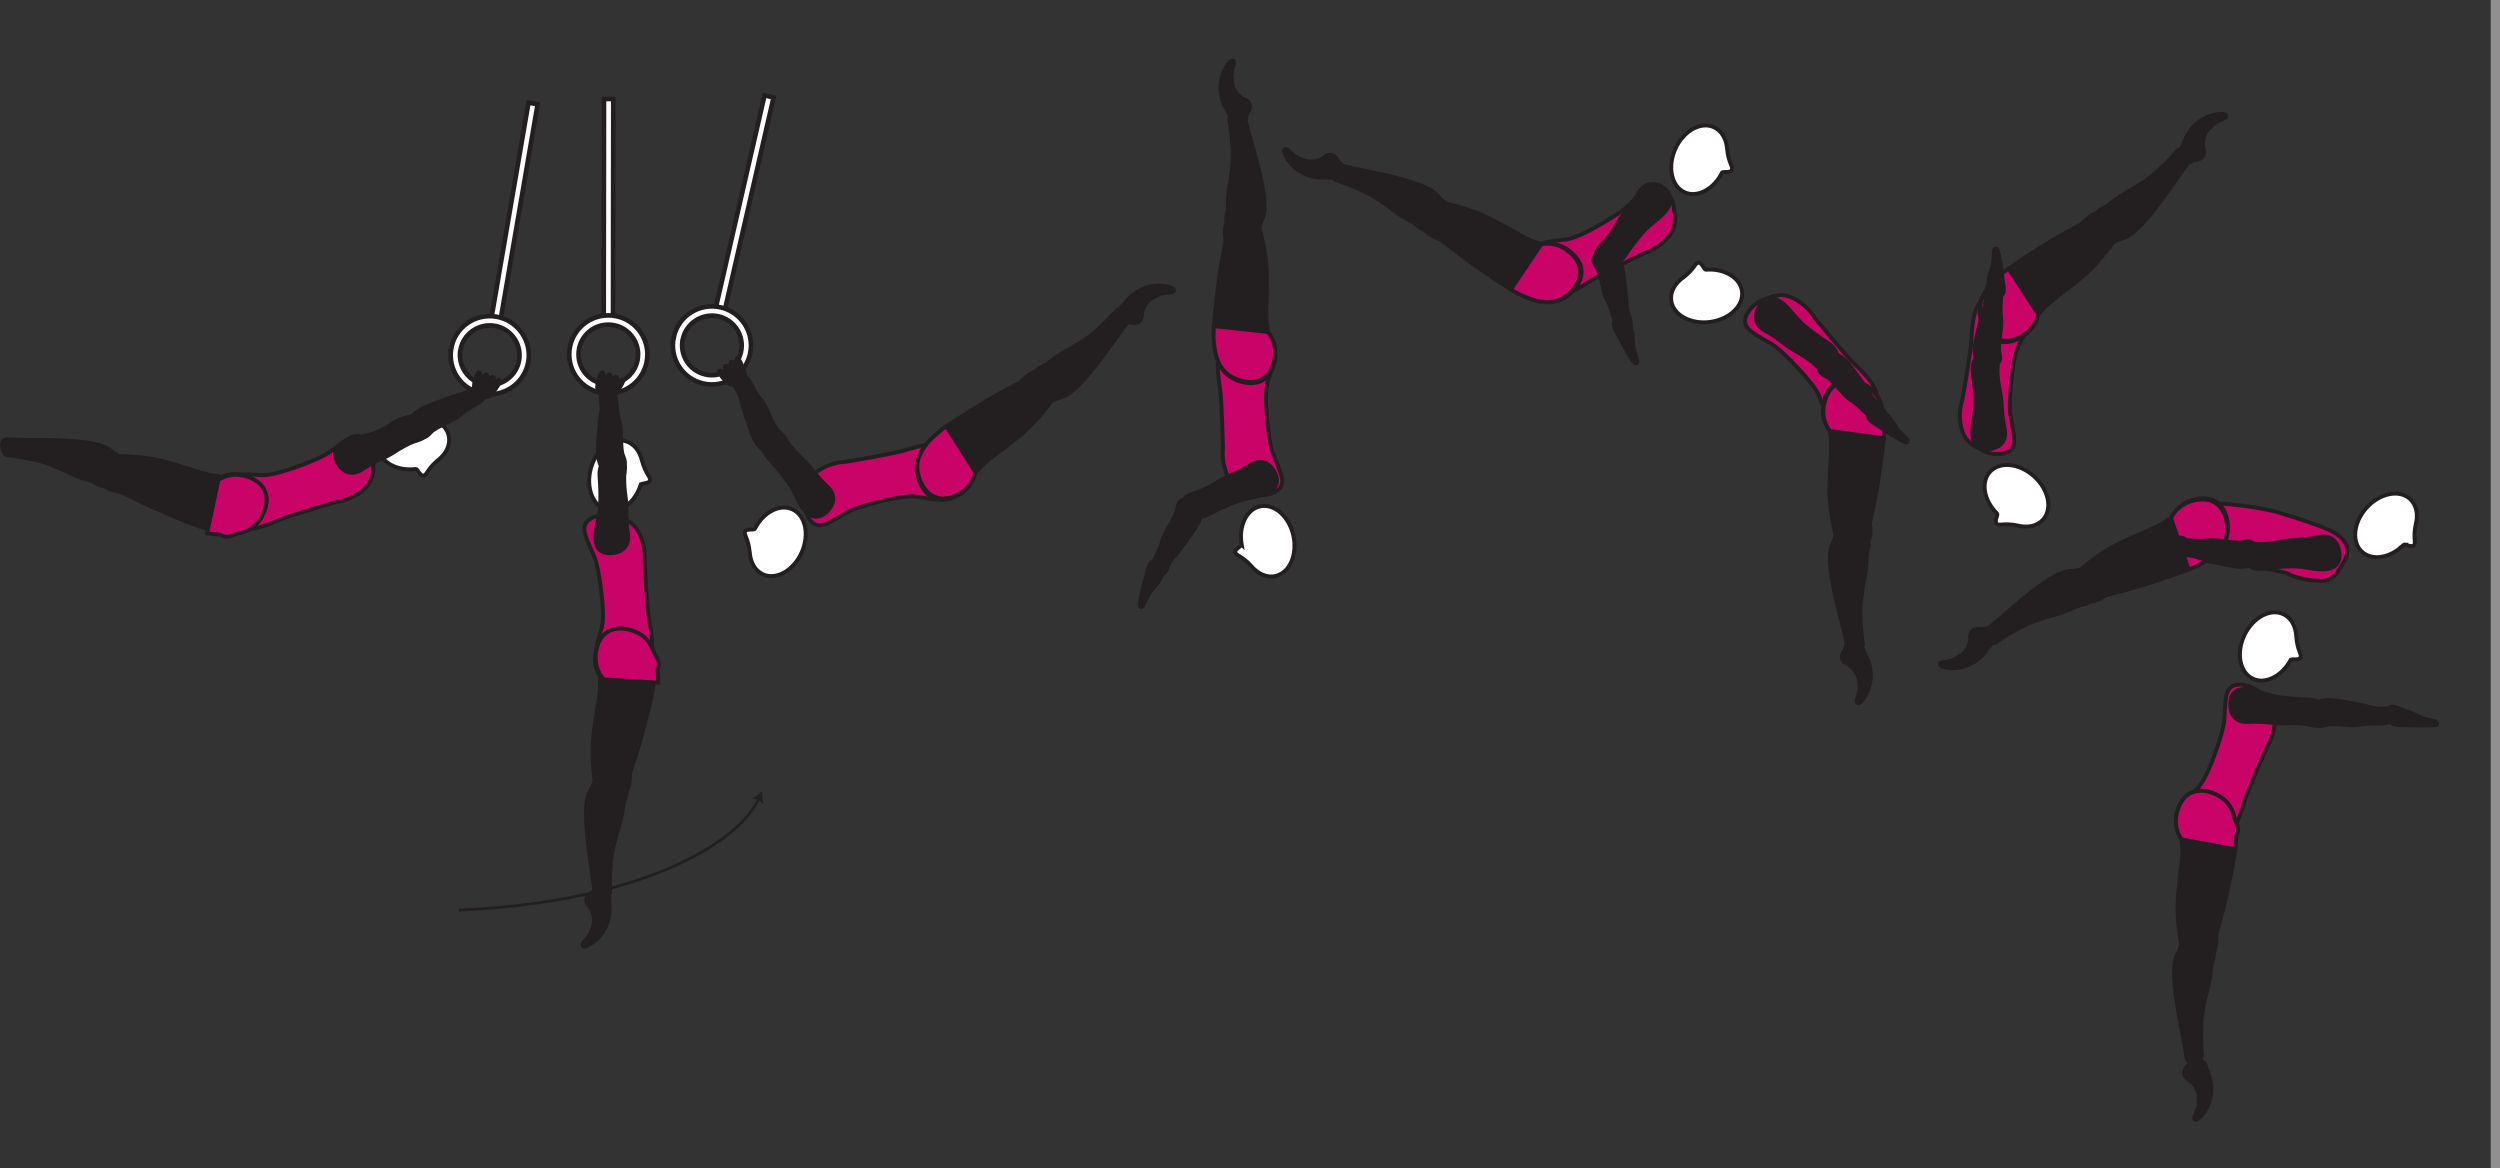 <?xml version="1.0" encoding="UTF-8" standalone="no"?>
<!-- Created with Inkscape (http://www.inkscape.org/) -->

<svg
   version="1.1"
   id="svg1"
   width="358.279"
   height="167.406"
   viewBox="0 0 358.279 167.406"
   sodipodi:docname="cell.svg"
   xmlns:inkscape="http://www.inkscape.org/namespaces/inkscape"
   xmlns:sodipodi="http://sodipodi.sourceforge.net/DTD/sodipodi-0.dtd"
   xmlns="http://www.w3.org/2000/svg"
   xmlns:svg="http://www.w3.org/2000/svg">
  <rect x="0" y="0" width="358.279" height="167.406" fill="#333333" stroke="none"/>
  <sodipodi:namedview
     id="namedview1"
     pagecolor="#ffffff"
     bordercolor="#000000"
     borderopacity="0.25"
     inkscape:showpageshadow="2"
     inkscape:pageopacity="0.0"
     inkscape:pagecheckerboard="0"
     inkscape:deskcolor="#d1d1d1">
    <inkscape:page
       x="1.7749693e-08"
       y="0"
       inkscape:label="1"
       id="page1"
       width="358.279"
       height="167.406"
       margin="0"
       bleed="0" />
  </sodipodi:namedview>
  <defs
     id="defs1" />
  <path
     style="fill:#ca0369;fill-opacity:1;fill-rule:nonzero;stroke:none"
     d="m 325.873,73.255 c -3.426,-0.74 -4.41,-0.766 -5.541,-0.901 -5.735,-0.713 -6.281,0.464 -6.677,2.823 -0.563,3.338 -0.547,5.229 5.734,5.666 4.766,0.334 8.255,1.266 8.255,1.266 1.604,0.948 5.172,1.412 5.975,0.974 1.338,-0.745 1.057,-0.646 1.858,-1.849 1.486,-2.224 0.923,-3.287 0.074,-4.12 -0.844,-0.833 -1.776,-1.271 -4.438,-2.203 -2.052,-0.729 -5.24,-1.656 -5.24,-1.656"
     id="path482" />
  <path
     style="fill:none;stroke:#231f20;stroke-width:0.566;stroke-linecap:butt;stroke-linejoin:miter;stroke-miterlimit:4;stroke-dasharray:none;stroke-opacity:1"
     d="m 325.873,73.255 c -3.426,-0.74 -4.41,-0.766 -5.541,-0.901 -5.735,-0.713 -6.281,0.464 -6.677,2.823 -0.563,3.338 -0.547,5.229 5.734,5.666 4.766,0.334 8.255,1.266 8.255,1.266 1.604,0.948 5.172,1.412 5.975,0.974 1.338,-0.745 1.057,-0.646 1.858,-1.849 1.486,-2.224 0.923,-3.287 0.074,-4.12 -0.844,-0.833 -1.776,-1.271 -4.438,-2.203 -2.052,-0.729 -5.24,-1.656 -5.24,-1.656 z"
     id="path483" />
  <path
     style="fill:#231f20;fill-opacity:1;fill-rule:nonzero;stroke:none"
     d="m 313.837,154.974 c -1.213,-0.595 -1.125,-1.584 -0.401,-2.319 0.224,-0.218 0.188,-0.629 0.417,-0.823 0.536,-0.453 2.271,-0.249 2.458,1.24 0.021,0.105 0.365,0.85 0.532,1.448 0.333,1.167 0.432,3.662 -1.418,5.626 -0.864,0.932 -1.26,0.244 -1.02,-0.24 0.766,-1.536 0.526,-1.817 0.578,-2.292 0.188,-1.61 -1.146,-2.64 -1.146,-2.64"
     id="path484" />
  <path
     style="fill:none;stroke:#231f20;stroke-width:0.333;stroke-linecap:butt;stroke-linejoin:miter;stroke-miterlimit:4;stroke-dasharray:none;stroke-opacity:1"
     d="m 313.837,154.974 c -1.213,-0.595 -1.125,-1.584 -0.401,-2.319 0.224,-0.218 0.188,-0.629 0.417,-0.823 0.536,-0.453 2.271,-0.249 2.458,1.24 0.021,0.105 0.365,0.85 0.532,1.448 0.333,1.167 0.432,3.662 -1.418,5.626 -0.864,0.932 -1.26,0.244 -1.02,-0.24 0.766,-1.536 0.526,-1.817 0.578,-2.292 0.188,-1.61 -1.146,-2.64 -1.146,-2.64 z"
     id="path485" />
  <path
     style="fill:#231f20;fill-opacity:1;fill-rule:nonzero;stroke:none"
     d="m 315.431,134.979 c -2.224,-0.428 -2.719,-0.209 -2.959,0.724 -0.161,0.61 -0.52,1.129 -0.64,1.505 -0.385,1.239 -0.527,3.474 0.74,9.938 0.285,1.462 0.672,3.525 0.765,4.374 0.146,1.355 2.287,0.198 2.235,-0.327 -0.163,-1.709 -0.136,-2.897 -0.115,-3.522 0.02,-0.427 -0.052,-1.182 0.224,-2.828 0.427,-2.484 1.052,-3.916 1.167,-6.03 0.047,-0.981 0.713,-1.688 0.276,-2.678 -0.443,-0.989 -1.693,-1.156 -1.693,-1.156"
     id="path486" />
  <path
     style="fill:none;stroke:#231f20;stroke-width:0.566;stroke-linecap:butt;stroke-linejoin:miter;stroke-miterlimit:4;stroke-dasharray:none;stroke-opacity:1"
     d="m 315.431,134.979 c -2.224,-0.428 -2.719,-0.209 -2.959,0.724 -0.161,0.61 -0.52,1.129 -0.64,1.505 -0.385,1.239 -0.527,3.474 0.74,9.938 0.285,1.462 0.672,3.525 0.765,4.374 0.146,1.355 2.287,0.198 2.235,-0.327 -0.163,-1.709 -0.136,-2.897 -0.115,-3.522 0.02,-0.427 -0.052,-1.182 0.224,-2.828 0.427,-2.484 1.052,-3.916 1.167,-6.03 0.047,-0.981 0.713,-1.688 0.276,-2.678 -0.443,-0.989 -1.693,-1.156 -1.693,-1.156 z"
     id="path487" />
  <path
     style="fill:#ca0369;fill-opacity:1;fill-rule:nonzero;stroke:none"
     d="m 316.941,109.302 c -1.177,2.901 -1.745,3.396 -2.401,4.047 -4.098,4.073 -2.02,6.011 0.803,6.593 3.322,0.683 4.5,0.995 6.296,-5.036 0.5,-1.677 3.261,-7.865 3.261,-7.865 1.287,-2.083 1.427,-4.797 0.62,-6.004 -0.855,-1.276 -0.609,-0.715 -1.615,-1.751 -0.953,-0.984 -3.062,-1.563 -4.089,-0.869 -0.984,0.666 -0.875,2.333 -1.047,4.749 -0.13,1.907 -1.828,6.136 -1.828,6.136"
     id="path488" />
  <path
     style="fill:none;stroke:#231f20;stroke-width:0.566;stroke-linecap:butt;stroke-linejoin:miter;stroke-miterlimit:4;stroke-dasharray:none;stroke-opacity:1"
     d="m 316.941,109.302 c -1.177,2.901 -1.745,3.396 -2.401,4.047 -4.098,4.073 -2.02,6.011 0.803,6.593 3.322,0.683 4.5,0.995 6.296,-5.036 0.5,-1.677 3.261,-7.865 3.261,-7.865 1.287,-2.083 1.427,-4.797 0.62,-6.004 -0.855,-1.276 -0.609,-0.715 -1.615,-1.751 -0.953,-0.984 -3.062,-1.563 -4.089,-0.869 -0.984,0.666 -0.875,2.333 -1.047,4.749 -0.13,1.907 -1.828,6.136 -1.828,6.136 z"
     id="path489" />
  <path
     style="fill:#ffffff;fill-opacity:1;fill-rule:nonzero;stroke:none"
     d="m 328.28,94.578 c 0.129,-0.208 1.229,0.12 1.416,-0.369 0.188,-0.491 -0.452,-0.948 -0.609,-2.934 v -0.02 c -0.063,-1.453 -0.708,-2.688 -1.834,-3.224 -1.874,-0.896 -4.385,0.443 -5.598,2.995 -1.214,2.547 -0.683,5.339 1.193,6.235 1.791,0.853 4.167,-0.339 5.432,-2.683"
     id="path490" />
  <path
     style="fill:none;stroke:#231f20;stroke-width:0.566;stroke-linecap:butt;stroke-linejoin:miter;stroke-miterlimit:4;stroke-dasharray:none;stroke-opacity:1"
     d="m 328.28,94.578 c 0.129,-0.208 1.229,0.12 1.416,-0.369 0.188,-0.491 -0.452,-0.948 -0.609,-2.934 v -0.02 c -0.063,-1.453 -0.708,-2.688 -1.834,-3.224 -1.874,-0.896 -4.385,0.443 -5.598,2.995 -1.214,2.547 -0.683,5.339 1.193,6.235 1.791,0.853 4.167,-0.339 5.432,-2.683 z"
     id="path491" />
  <path
     style="fill:#231f20;fill-opacity:1;fill-rule:nonzero;stroke:none"
     d="m 314.42,137.234 c 3.865,1.088 3.089,-2.921 3.224,-3.38 1.376,-4.817 1.355,-5.199 2.147,-8.937 1.145,-5.407 1.098,-9.287 -1.85,-10.871 -2.005,-1.078 -3.62,-0.828 -4.63,0.021 -1.115,0.937 -2.328,3.88 -0.662,6.235 l 0.11,1.708 c -0.078,1.161 -0.11,1.74 -0.192,2.308 -0.152,0.995 -0.235,2.061 -0.418,4.009 -0.312,3.459 0.495,7.219 0.495,7.219 -0.083,1.24 1.776,1.688 1.776,1.688"
     id="path492" />
  <path
     style="fill:none;stroke:#231f20;stroke-width:0.566;stroke-linecap:butt;stroke-linejoin:miter;stroke-miterlimit:4;stroke-dasharray:none;stroke-opacity:1"
     d="m 314.42,137.234 c 3.865,1.088 3.089,-2.921 3.224,-3.38 1.376,-4.817 1.355,-5.199 2.147,-8.937 1.145,-5.407 1.098,-9.287 -1.85,-10.871 -2.005,-1.078 -3.62,-0.828 -4.63,0.021 -1.115,0.937 -2.328,3.88 -0.662,6.235 l 0.11,1.708 c -0.078,1.161 -0.11,1.74 -0.192,2.308 -0.152,0.995 -0.235,2.061 -0.418,4.009 -0.312,3.459 0.495,7.219 0.495,7.219 -0.083,1.24 1.776,1.688 1.776,1.688 z"
     id="path493" />
  <path
     style="fill:#ca0369;fill-opacity:1;fill-rule:nonzero;stroke:none"
     d="m 320.28,117.422 c -0.317,-1.521 -1.041,-2.678 -2.339,-3.376 -2.005,-1.078 -3.62,-0.828 -4.63,0.021 -1.115,0.937 -2.328,3.88 -0.662,6.235 l 7.688,1.411 c 0.078,-0.657 0.12,-1.26 0.13,-1.848 0.032,-0.074 0.057,-0.147 0.094,-0.21 0.38,-0.708 0.146,-1.29 -0.281,-2.233"
     id="path494" />
  <path
     style="fill:none;stroke:#231f20;stroke-width:0.566;stroke-linecap:butt;stroke-linejoin:miter;stroke-miterlimit:4;stroke-dasharray:none;stroke-opacity:1"
     d="m 320.28,117.422 c -0.317,-1.521 -1.041,-2.678 -2.339,-3.376 -2.005,-1.078 -3.62,-0.828 -4.63,0.021 -1.115,0.937 -2.328,3.88 -0.662,6.235 l 7.688,1.411 c 0.078,-0.657 0.12,-1.26 0.13,-1.848 0.032,-0.074 0.057,-0.147 0.094,-0.21 0.38,-0.708 0.146,-1.29 -0.281,-2.233 z"
     id="path495" />
  <path
     style="fill:#231f20;fill-opacity:1;fill-rule:nonzero;stroke:none"
     d="m 342.228,103.542 c -0.552,0.333 -2.469,-0.011 -4.041,0.333 -1.063,0.239 -3.751,-0.313 -4.787,-0.005 -0.953,0.285 -1.417,0.328 -1.928,-0.709 -0.307,-0.605 -0.495,-1.979 -0.052,-2.23 1.043,-0.577 1.985,-0.676 3.052,-0.566 1.204,0.124 4.453,0.76 5.043,0.937 1.462,0.432 2.145,0.156 2.541,0.235 0.749,0.145 0.88,0.468 0.891,0.973 0.02,0.953 -0.719,1.032 -0.719,1.032"
     id="path496" />
  <path
     style="fill:none;stroke:#231f20;stroke-width:0.566;stroke-linecap:butt;stroke-linejoin:miter;stroke-miterlimit:4;stroke-dasharray:none;stroke-opacity:1"
     d="m 342.228,103.542 c -0.552,0.333 -2.469,-0.011 -4.041,0.333 -1.063,0.239 -3.751,-0.313 -4.787,-0.005 -0.953,0.285 -1.417,0.328 -1.928,-0.709 -0.307,-0.605 -0.495,-1.979 -0.052,-2.23 1.043,-0.577 1.985,-0.676 3.052,-0.566 1.204,0.124 4.453,0.76 5.043,0.937 1.462,0.432 2.145,0.156 2.541,0.235 0.749,0.145 0.88,0.468 0.891,0.973 0.02,0.953 -0.719,1.032 -0.719,1.032 z"
     id="path497" />
  <path
     style="fill:#231f20;fill-opacity:1;fill-rule:nonzero;stroke:none"
     d="m 333.171,103.234 c -0.183,1.281 -2.11,0.625 -2.642,0.536 -0.536,-0.093 -2.093,-0.192 -3.312,-0.115 -1.224,0.079 -2.781,-0.342 -5.104,-0.197 -1.218,0.079 -2.458,-0.62 -2.489,-2.396 -0.037,-1.749 0.932,-2.437 2.427,-2.307 1.494,0.13 2.833,0.88 4.328,1.12 1.494,0.228 3.036,0.338 4.254,0.354 1.382,0.026 2.054,0.546 2.235,0.994 0.443,1.104 0.303,2.011 0.303,2.011"
     id="path498" />
  <path
     style="fill:none;stroke:#231f20;stroke-width:0.566;stroke-linecap:butt;stroke-linejoin:miter;stroke-miterlimit:4;stroke-dasharray:none;stroke-opacity:1"
     d="m 333.171,103.234 c -0.183,1.281 -2.11,0.625 -2.642,0.536 -0.536,-0.093 -2.093,-0.192 -3.312,-0.115 -1.224,0.079 -2.781,-0.342 -5.104,-0.197 -1.218,0.079 -2.458,-0.62 -2.489,-2.396 -0.037,-1.749 0.932,-2.437 2.427,-2.307 1.494,0.13 2.833,0.88 4.328,1.12 1.494,0.228 3.036,0.338 4.254,0.354 1.382,0.026 2.054,0.546 2.235,0.994 0.443,1.104 0.303,2.011 0.303,2.011 z"
     id="path499" />
  <path
     style="fill:#231f20;fill-opacity:1;fill-rule:nonzero;stroke:none"
     d="m 349.171,103.875 c -0.694,0.214 -3.938,0.083 -4.683,0.026 -0.661,-0.052 -1.787,0.213 -2.197,-0.864 -0.162,-0.439 -0.1,-1.194 0.009,-1.491 0.089,-0.244 0.407,-0.323 0.797,-0.249 0.662,0.114 0.803,0.401 2.047,0.697 0,0 0.281,0.109 0.776,0.344 1.48,0.703 0.761,0.532 3.125,1.063 0.172,0.041 0.251,0.234 0.214,0.343 -0.052,0.173 -0.088,0.131 -0.088,0.131"
     id="path500" />
  <path
     style="fill:none;stroke:#231f20;stroke-width:0.566;stroke-linecap:round;stroke-linejoin:round;stroke-miterlimit:4;stroke-dasharray:none;stroke-opacity:1"
     d="m 349.171,103.875 c -0.694,0.214 -3.938,0.083 -4.683,0.026 -0.661,-0.052 -1.787,0.213 -2.197,-0.864 -0.162,-0.439 -0.1,-1.194 0.009,-1.491 0.089,-0.244 0.407,-0.323 0.797,-0.249 0.662,0.114 0.803,0.401 2.047,0.697 0,0 0.281,0.109 0.776,0.344 1.48,0.703 0.761,0.532 3.125,1.063 0.172,0.041 0.251,0.234 0.214,0.343 -0.052,0.173 -0.088,0.131 -0.088,0.131 z"
     id="path501" />
  <path
     style="fill:#ffffff;fill-opacity:1;fill-rule:nonzero;stroke:#231f20;stroke-width:0.666;stroke-linecap:butt;stroke-linejoin:miter;stroke-miterlimit:4;stroke-dasharray:none;stroke-opacity:1"
     d="m 109.567,13.672 -7.083,30.874 1.296,0.297 7.083,-30.874 z"
     id="path502" />
  <path
     style="fill:#ffffff;fill-opacity:1;fill-rule:nonzero;stroke:none"
     d="m 97.863,48.546 c 0.533,-2.291 2.824,-3.728 5.121,-3.203 2.291,0.527 3.729,2.818 3.203,5.115 -0.526,2.292 -2.818,3.735 -5.114,3.203 -2.293,-0.52 -3.735,-2.818 -3.21,-5.115 m -1.29,-0.296 c -0.693,3.011 1.192,6.02 4.202,6.708 3.011,0.693 6.022,-1.193 6.709,-4.203 0.693,-3.01 -1.193,-6.021 -4.209,-6.709 -3.005,-0.692 -6.016,1.193 -6.702,4.204"
     id="path503" />
  <path
     style="fill:none;stroke:#231f20;stroke-width:0.666;stroke-linecap:butt;stroke-linejoin:miter;stroke-miterlimit:4;stroke-dasharray:none;stroke-opacity:1"
     d="m 97.863,48.546 c 0.533,-2.291 2.824,-3.728 5.121,-3.203 2.291,0.527 3.729,2.818 3.203,5.115 -0.526,2.292 -2.818,3.735 -5.114,3.203 -2.293,-0.52 -3.735,-2.818 -3.21,-5.115 z m -1.29,-0.296 c -0.693,3.011 1.192,6.02 4.202,6.708 3.011,0.693 6.022,-1.193 6.709,-4.203 0.693,-3.01 -1.193,-6.021 -4.209,-6.709 -3.005,-0.692 -6.016,1.193 -6.702,4.204 z"
     id="path504" />
  <path
     style="fill:#ffffff;fill-opacity:1;fill-rule:nonzero;stroke:#231f20;stroke-width:0.666;stroke-linecap:butt;stroke-linejoin:miter;stroke-miterlimit:4;stroke-dasharray:none;stroke-opacity:1"
     d="m 75.74,14.713 -5.371,31.214 1.313,0.228 5.369,-31.213 z"
     id="path505" />
  <path
     style="fill:#ffffff;fill-opacity:1;fill-rule:nonzero;stroke:none"
     d="m 65.978,50.182 c 0.402,-2.323 2.609,-3.88 4.933,-3.484 2.318,0.4 3.88,2.615 3.484,4.932 -0.402,2.317 -2.615,3.885 -4.932,3.484 -2.319,-0.401 -3.881,-2.615 -3.485,-4.932 m -1.312,-0.229 c -0.521,3.046 1.525,5.948 4.568,6.474 3.046,0.52 5.948,-1.526 6.473,-4.573 0.521,-3.041 -1.526,-5.943 -4.574,-6.469 -3.042,-0.52 -5.943,1.526 -6.468,4.568"
     id="path506" />
  <path
     style="fill:none;stroke:#231f20;stroke-width:0.666;stroke-linecap:butt;stroke-linejoin:miter;stroke-miterlimit:4;stroke-dasharray:none;stroke-opacity:1"
     d="m 65.978,50.182 c 0.402,-2.323 2.609,-3.88 4.933,-3.484 2.318,0.4 3.88,2.615 3.484,4.932 -0.402,2.317 -2.615,3.885 -4.932,3.484 -2.319,-0.401 -3.881,-2.615 -3.485,-4.932 z m -1.312,-0.229 c -0.521,3.046 1.525,5.948 4.568,6.474 3.046,0.52 5.948,-1.526 6.473,-4.573 0.521,-3.041 -1.526,-5.943 -4.574,-6.469 -3.042,-0.52 -5.943,1.526 -6.468,4.568 z"
     id="path507" />
  <path
     style="fill:#ffffff;fill-opacity:1;fill-rule:nonzero;stroke:#231f20;stroke-width:0.666;stroke-linecap:butt;stroke-linejoin:miter;stroke-miterlimit:4;stroke-dasharray:none;stroke-opacity:1"
     d="m 86.557,14.182 -0.036,31.677 h 1.333 l 0.036,-31.671 z"
     id="path508" />
  <path
     style="fill:#ffffff;fill-opacity:1;fill-rule:nonzero;stroke:none"
     d="m 82.911,50.786 c 0,-2.355 1.916,-4.265 4.271,-4.26 2.353,0 4.271,1.916 4.265,4.271 0,2.354 -1.922,4.27 -4.276,4.265 -2.349,0 -4.265,-1.921 -4.26,-4.276 m -1.333,0 c 0,3.089 2.509,5.604 5.593,5.609 3.088,0 5.604,-2.505 5.609,-5.593 0.006,-3.089 -2.505,-5.604 -5.593,-5.604 -3.089,-0.005 -5.605,2.5 -5.609,5.588"
     id="path509" />
  <path
     style="fill:none;stroke:#231f20;stroke-width:0.666;stroke-linecap:butt;stroke-linejoin:miter;stroke-miterlimit:4;stroke-dasharray:none;stroke-opacity:1"
     d="m 82.911,50.786 c 0,-2.355 1.916,-4.265 4.271,-4.26 2.353,0 4.271,1.916 4.265,4.271 0,2.354 -1.922,4.27 -4.276,4.265 -2.349,0 -4.265,-1.921 -4.26,-4.276 z m -1.333,0 c 0,3.089 2.509,5.604 5.593,5.609 3.088,0 5.604,-2.505 5.609,-5.593 0.006,-3.089 -2.505,-5.604 -5.593,-5.604 -3.089,-0.005 -5.605,2.5 -5.609,5.588 z"
     id="path510" />
  <path
     style="fill:none;stroke:#231f20;stroke-width:0.4;stroke-linecap:butt;stroke-linejoin:miter;stroke-miterlimit:4;stroke-dasharray:none;stroke-opacity:1"
     d="m 65.771,130.437 c 26.459,-1.193 40.172,-9.75 42.984,-16.006"
     id="path511" />
  <path
     style="fill:#231f20;fill-opacity:1;fill-rule:nonzero;stroke:none"
     d="m 109.254,113.332 c -0.041,0.61 -0.005,1.397 0.161,1.948 l -0.724,-0.697 -1.004,-0.078 c 0.526,-0.244 1.14,-0.74 1.567,-1.173"
     id="path512" />
  <path
     style="fill:#231f20;fill-opacity:1;fill-rule:nonzero;stroke:none"
     d="m 163.775,44.885 c 0.068,1.349 -0.838,1.75 -1.833,1.464 -0.303,-0.088 -0.641,0.14 -0.921,0.03 -0.658,-0.249 -1.308,-1.869 -0.095,-2.754 0.089,-0.063 0.573,-0.724 1.011,-1.156 0.869,-0.855 3.01,-2.142 5.62,-1.464 1.234,0.317 0.822,0.989 0.281,1.016 -1.719,0.062 -1.849,0.41 -2.292,0.593 -1.5,0.609 -1.771,2.271 -1.771,2.271"
     id="path513" />
  <path
     style="fill:none;stroke:#231f20;stroke-width:0.333;stroke-linecap:butt;stroke-linejoin:miter;stroke-miterlimit:4;stroke-dasharray:none;stroke-opacity:1"
     d="m 163.775,44.885 c 0.068,1.349 -0.838,1.75 -1.833,1.464 -0.303,-0.088 -0.641,0.14 -0.921,0.03 -0.658,-0.249 -1.308,-1.869 -0.095,-2.754 0.089,-0.063 0.573,-0.724 1.011,-1.156 0.869,-0.855 3.01,-2.142 5.62,-1.464 1.234,0.317 0.822,0.989 0.281,1.016 -1.719,0.062 -1.849,0.41 -2.292,0.593 -1.5,0.609 -1.771,2.271 -1.771,2.271 z"
     id="path514" />
  <path
     style="fill:#231f20;fill-opacity:1;fill-rule:nonzero;stroke:none"
     d="m 148.453,55.693 c 1.218,1.905 1.718,2.114 2.557,1.65 0.557,-0.306 1.181,-0.406 1.536,-0.573 1.156,-0.577 2.88,-2.015 6.699,-7.38 0.864,-1.219 2.093,-2.916 2.645,-3.568 0.885,-1.031 -1.432,-1.791 -1.776,-1.395 -1.125,1.296 -2.005,2.094 -2.475,2.504 -0.322,0.282 -0.822,0.855 -2.208,1.782 -2.098,1.406 -3.562,1.938 -5.177,3.308 -0.744,0.64 -1.713,0.645 -2.124,1.65 -0.423,1 0.323,2.022 0.323,2.022"
     id="path515" />
  <path
     style="fill:none;stroke:#231f20;stroke-width:0.566;stroke-linecap:butt;stroke-linejoin:miter;stroke-miterlimit:4;stroke-dasharray:none;stroke-opacity:1"
     d="m 148.453,55.693 c 1.218,1.905 1.718,2.114 2.557,1.65 0.557,-0.306 1.181,-0.406 1.536,-0.573 1.156,-0.577 2.88,-2.015 6.699,-7.38 0.864,-1.219 2.093,-2.916 2.645,-3.568 0.885,-1.031 -1.432,-1.791 -1.776,-1.395 -1.125,1.296 -2.005,2.094 -2.475,2.504 -0.322,0.282 -0.822,0.855 -2.208,1.782 -2.098,1.406 -3.562,1.938 -5.177,3.308 -0.744,0.64 -1.713,0.645 -2.124,1.65 -0.423,1 0.323,2.022 0.323,2.022 z"
     id="path516" />
  <path
     style="fill:#ca0369;fill-opacity:1;fill-rule:nonzero;stroke:none"
     d="m 127.521,71.562 c 3.072,-0.625 3.801,-0.421 4.697,-0.24 5.661,1.177 6.131,-1.624 5.057,-4.301 -1.265,-3.146 -1.65,-4.308 -7.672,-2.47 -1.677,0.511 -8.358,1.626 -8.358,1.626 -2.448,0.078 -4.792,1.453 -5.355,2.802 -0.589,1.411 -0.251,0.891 -0.563,2.302 -0.292,1.354 0.386,3.426 1.531,3.89 1.1,0.459 2.428,-0.552 4.537,-1.749 1.667,-0.943 6.126,-1.86 6.126,-1.86"
     id="path517" />
  <path
     style="fill:none;stroke:#231f20;stroke-width:0.566;stroke-linecap:butt;stroke-linejoin:miter;stroke-miterlimit:4;stroke-dasharray:none;stroke-opacity:1"
     d="m 127.521,71.562 c 3.072,-0.625 3.801,-0.421 4.697,-0.24 5.661,1.177 6.131,-1.624 5.057,-4.301 -1.265,-3.146 -1.65,-4.308 -7.672,-2.47 -1.677,0.511 -8.358,1.626 -8.358,1.626 -2.448,0.078 -4.792,1.453 -5.355,2.802 -0.589,1.411 -0.251,0.891 -0.563,2.302 -0.292,1.354 0.386,3.426 1.531,3.89 1.1,0.459 2.428,-0.552 4.537,-1.749 1.667,-0.943 6.126,-1.86 6.126,-1.86 z"
     id="path518" />
  <path
     style="fill:#ffffff;fill-opacity:1;fill-rule:nonzero;stroke:none"
     d="m 108.171,75.802 c -0.125,0.203 -1.234,-0.095 -1.406,0.396 -0.178,0.5 0.48,0.943 0.677,2.921 l 0.005,0.022 c 0.099,1.448 0.771,2.666 1.916,3.177 1.896,0.848 4.366,-0.557 5.522,-3.131 1.145,-2.584 0.552,-5.354 -1.35,-6.202 -1.817,-0.814 -4.161,0.437 -5.364,2.817"
     id="path519" />
  <path
     style="fill:none;stroke:#231f20;stroke-width:0.566;stroke-linecap:butt;stroke-linejoin:miter;stroke-miterlimit:4;stroke-dasharray:none;stroke-opacity:1"
     d="m 108.171,75.802 c -0.125,0.203 -1.234,-0.095 -1.406,0.396 -0.178,0.5 0.48,0.943 0.677,2.921 l 0.005,0.022 c 0.099,1.448 0.771,2.666 1.916,3.177 1.896,0.848 4.366,-0.557 5.522,-3.131 1.145,-2.584 0.552,-5.354 -1.35,-6.202 -1.817,-0.814 -4.161,0.437 -5.364,2.817 z"
     id="path520" />
  <path
     style="fill:#231f20;fill-opacity:1;fill-rule:nonzero;stroke:none"
     d="m 150.781,54.875 c -1.866,-3.553 -4.24,-0.234 -4.667,-0.01 -4.443,2.312 -4.704,2.588 -7.964,4.588 -4.708,2.896 -7.495,5.598 -6.609,8.828 0.593,2.193 1.885,3.204 3.198,3.338 1.448,0.162 4.416,-0.978 4.974,-3.812 l 1.172,-1.25 c 0.896,-0.744 1.328,-1.115 1.802,-1.454 0.823,-0.577 1.667,-1.244 3.192,-2.452 2.73,-2.152 4.902,-5.324 4.902,-5.324 0.958,-0.796 0,-2.452 0,-2.452"
     id="path521" />
  <path
     style="fill:none;stroke:#231f20;stroke-width:0.566;stroke-linecap:butt;stroke-linejoin:miter;stroke-miterlimit:4;stroke-dasharray:none;stroke-opacity:1"
     d="m 150.781,54.875 c -1.866,-3.553 -4.24,-0.234 -4.667,-0.01 -4.443,2.312 -4.704,2.588 -7.964,4.588 -4.708,2.896 -7.495,5.598 -6.609,8.828 0.593,2.193 1.885,3.204 3.198,3.338 1.448,0.162 4.416,-0.978 4.974,-3.812 l 1.172,-1.25 c 0.896,-0.744 1.328,-1.115 1.802,-1.454 0.823,-0.577 1.667,-1.244 3.192,-2.452 2.73,-2.152 4.902,-5.324 4.902,-5.324 0.958,-0.796 0,-2.452 0,-2.452 z"
     id="path522" />
  <path
     style="fill:#231f20;fill-opacity:1;fill-rule:nonzero;stroke:none"
     d="m 106.942,54.083 c 0.557,0.334 1.172,2.178 2.235,3.391 0.708,0.817 1.51,3.437 2.286,4.203 0.703,0.702 0.963,1.084 0.307,2.03 -0.396,0.558 -1.511,1.382 -1.943,1.111 -1.005,-0.631 -1.541,-1.412 -1.958,-2.396 -0.463,-1.125 -1.468,-4.281 -1.599,-4.88 -0.312,-1.491 -0.885,-1.959 -1.005,-2.344 -0.235,-0.729 -0.011,-0.989 0.426,-1.245 0.83,-0.474 1.251,0.13 1.251,0.13"
     id="path523" />
  <path
     style="fill:none;stroke:#231f20;stroke-width:0.566;stroke-linecap:butt;stroke-linejoin:miter;stroke-miterlimit:4;stroke-dasharray:none;stroke-opacity:1"
     d="m 106.942,54.083 c 0.557,0.334 1.172,2.178 2.235,3.391 0.708,0.817 1.51,3.437 2.286,4.203 0.703,0.702 0.963,1.084 0.307,2.03 -0.396,0.558 -1.511,1.382 -1.943,1.111 -1.005,-0.631 -1.541,-1.412 -1.958,-2.396 -0.463,-1.125 -1.468,-4.281 -1.599,-4.88 -0.312,-1.491 -0.885,-1.959 -1.005,-2.344 -0.235,-0.729 -0.011,-0.989 0.426,-1.245 0.83,-0.474 1.251,0.13 1.251,0.13 z"
     id="path524" />
  <path
     style="fill:#231f20;fill-opacity:1;fill-rule:nonzero;stroke:none"
     d="m 110.708,61.985 c 1.057,-0.756 1.926,1.082 2.234,1.525 0.303,0.448 1.317,1.636 2.224,2.448 0.911,0.823 1.692,2.235 3.416,3.797 0.912,0.818 1.276,2.187 0.027,3.454 -1.23,1.249 -2.396,1.03 -3.35,-0.126 -0.948,-1.161 -1.344,-2.652 -2.224,-3.88 -0.869,-1.24 -1.874,-2.412 -2.702,-3.302 -0.948,-1 -1.042,-1.855 -0.849,-2.292 0.479,-1.094 1.224,-1.624 1.224,-1.624"
     id="path525" />
  <path
     style="fill:none;stroke:#231f20;stroke-width:0.566;stroke-linecap:butt;stroke-linejoin:miter;stroke-miterlimit:4;stroke-dasharray:none;stroke-opacity:1"
     d="m 110.708,61.985 c 1.057,-0.756 1.926,1.082 2.234,1.525 0.303,0.448 1.317,1.636 2.224,2.448 0.911,0.823 1.692,2.235 3.416,3.797 0.912,0.818 1.276,2.187 0.027,3.454 -1.23,1.249 -2.396,1.03 -3.35,-0.126 -0.948,-1.161 -1.344,-2.652 -2.224,-3.88 -0.869,-1.24 -1.874,-2.412 -2.702,-3.302 -0.948,-1 -1.042,-1.855 -0.849,-2.292 0.479,-1.094 1.224,-1.624 1.224,-1.624 z"
     id="path526" />
  <path
     style="fill:#231f20;fill-opacity:1;fill-rule:nonzero;stroke:none"
     d="m 104.999,55.146 c -0.688,0.129 -2.098,-1.709 -1.922,-1.975 0.172,-0.265 0.568,0.391 0.781,0.104 0.209,-0.29 -0.109,-0.672 0.068,-0.812 0.199,-0.156 0.511,0.359 0.708,0.131 0.089,-0.1 -0.02,-0.688 0.157,-0.751 0.156,-0.062 0.578,0.246 0.708,0.203 0.203,-0.061 -0.068,-0.615 0.093,-0.687 0.433,-0.182 1.293,2.391 1.173,2.599 -0.178,0.312 -0.656,0.979 -1.766,1.188"
     id="path527" />
  <path
     style="fill:none;stroke:#231f20;stroke-width:0.566;stroke-linecap:round;stroke-linejoin:round;stroke-miterlimit:4;stroke-dasharray:none;stroke-opacity:1"
     d="m 104.999,55.146 c -0.688,0.129 -2.098,-1.709 -1.922,-1.975 0.172,-0.265 0.568,0.391 0.781,0.104 0.209,-0.29 -0.109,-0.672 0.068,-0.812 0.199,-0.156 0.511,0.359 0.708,0.131 0.089,-0.1 -0.02,-0.688 0.157,-0.751 0.156,-0.062 0.578,0.246 0.708,0.203 0.203,-0.061 -0.068,-0.615 0.093,-0.687 0.433,-0.182 1.293,2.391 1.173,2.599 -0.178,0.312 -0.656,0.979 -1.766,1.188 z"
     id="path528" />
  <path
     style="fill:#ca0369;fill-opacity:1;fill-rule:nonzero;stroke:#231f20;stroke-width:0.566;stroke-linecap:butt;stroke-linejoin:miter;stroke-miterlimit:4;stroke-dasharray:none;stroke-opacity:1"
     d="m 135.609,61.083 c -3.042,2.208 -4.667,4.411 -4,6.968 0.573,2.204 1.854,3.219 3.156,3.38 1.453,0.183 4.432,-0.921 5.026,-3.749 z"
     id="path529" />
  <path
     style="fill:#231f20;fill-opacity:1;fill-rule:nonzero;stroke:none"
     d="m 16.891,68.209 c 0.85,-2.106 0.73,-2.626 -0.141,-3.043 -0.572,-0.276 -1.005,-0.729 -1.348,-0.916 -1.142,-0.62 -3.314,-1.188 -9.896,-1.199 -1.494,0 -3.589,-0.014 -4.448,-0.088 -1.349,-0.12 -0.631,2.203 -0.099,2.255 1.703,0.172 2.864,0.423 3.473,0.568 0.417,0.099 1.172,0.177 2.729,0.771 2.364,0.896 3.64,1.781 5.693,2.302 0.952,0.239 1.515,1.026 2.567,0.782 1.063,-0.24 1.469,-1.432 1.469,-1.432"
     id="path534" />
  <path
     style="fill:none;stroke:#231f20;stroke-width:0.566;stroke-linecap:butt;stroke-linejoin:miter;stroke-miterlimit:4;stroke-dasharray:none;stroke-opacity:1"
     d="m 16.891,68.209 c 0.85,-2.106 0.73,-2.626 -0.141,-3.043 -0.572,-0.276 -1.005,-0.729 -1.348,-0.916 -1.142,-0.62 -3.314,-1.188 -9.896,-1.199 -1.494,0 -3.589,-0.014 -4.448,-0.088 -1.349,-0.12 -0.631,2.203 -0.099,2.255 1.703,0.172 2.864,0.423 3.473,0.568 0.417,0.099 1.172,0.177 2.729,0.771 2.364,0.896 3.64,1.781 5.693,2.302 0.952,0.239 1.515,1.026 2.567,0.782 1.063,-0.24 1.469,-1.432 1.469,-1.432 z"
     id="path535" />
  <path
     style="fill:#ca0369;fill-opacity:1;fill-rule:nonzero;stroke:none"
     d="m 41.39,67.291 c -2.984,0.959 -3.734,0.839 -4.646,0.755 -5.76,-0.536 -5.916,2.297 -4.547,4.839 1.6,2.99 2.115,4.094 7.896,1.609 1.609,-0.692 8.126,-2.541 8.126,-2.541 2.421,-0.344 4.604,-1.974 5.016,-3.37 0.426,-1.474 0.15,-0.922 0.301,-2.36 0.147,-1.369 -0.76,-3.358 -1.953,-3.697 -1.14,-0.323 -2.348,0.817 -4.312,2.244 -1.547,1.12 -5.88,2.521 -5.88,2.521"
     id="path536" />
  <path
     style="fill:none;stroke:#231f20;stroke-width:0.566;stroke-linecap:butt;stroke-linejoin:miter;stroke-miterlimit:4;stroke-dasharray:none;stroke-opacity:1"
     d="m 41.39,67.291 c -2.984,0.959 -3.734,0.839 -4.646,0.755 -5.76,-0.536 -5.916,2.297 -4.547,4.839 1.6,2.99 2.115,4.094 7.896,1.609 1.609,-0.692 8.126,-2.541 8.126,-2.541 2.421,-0.344 4.604,-1.974 5.016,-3.37 0.426,-1.474 0.15,-0.922 0.301,-2.36 0.147,-1.369 -0.76,-3.358 -1.953,-3.697 -1.14,-0.323 -2.348,0.817 -4.312,2.244 -1.547,1.12 -5.88,2.521 -5.88,2.521 z"
     id="path537" />
  <path
     style="fill:#ffffff;fill-opacity:1;fill-rule:nonzero;stroke:none"
     d="m 59.604,67.213 c 0.24,-0.015 0.615,1.073 1.12,0.938 0.511,-0.13 0.506,-0.922 2.031,-2.198 l 0.021,-0.011 c 1.14,-0.896 1.776,-2.135 1.557,-3.369 -0.365,-2.047 -2.907,-3.308 -5.688,-2.818 -2.781,0.495 -4.744,2.547 -4.386,4.594 0.344,1.953 2.699,3.197 5.344,2.864"
     id="path538" />
  <path
     style="fill:none;stroke:#231f20;stroke-width:0.566;stroke-linecap:butt;stroke-linejoin:miter;stroke-miterlimit:4;stroke-dasharray:none;stroke-opacity:1"
     d="m 59.604,67.213 c 0.24,-0.015 0.615,1.073 1.12,0.938 0.511,-0.13 0.506,-0.922 2.031,-2.198 l 0.021,-0.011 c 1.14,-0.896 1.776,-2.135 1.557,-3.369 -0.365,-2.047 -2.907,-3.308 -5.688,-2.818 -2.781,0.495 -4.744,2.547 -4.386,4.594 0.344,1.953 2.699,3.197 5.344,2.864 z"
     id="path539" />
  <path
     style="fill:#231f20;fill-opacity:1;fill-rule:nonzero;stroke:none"
     d="m 14.869,66.781 c -1.812,3.584 2.271,3.598 2.694,3.813 4.462,2.281 4.844,2.333 8.358,3.833 5.084,2.167 8.902,2.875 11.027,0.286 1.443,-1.76 1.511,-3.395 0.87,-4.547 -0.708,-1.276 -3.354,-3.031 -5.995,-1.848 l -1.697,-0.229 c -1.12,-0.298 -1.678,-0.438 -2.219,-0.631 -0.948,-0.333 -1.98,-0.636 -3.86,-1.183 -3.333,-0.973 -7.172,-0.91 -7.172,-0.91 -1.203,-0.324 -2.006,1.416 -2.006,1.416"
     id="path540" />
  <path
     style="fill:none;stroke:#231f20;stroke-width:0.566;stroke-linecap:butt;stroke-linejoin:miter;stroke-miterlimit:4;stroke-dasharray:none;stroke-opacity:1"
     d="m 14.869,66.781 c -1.812,3.584 2.271,3.598 2.694,3.813 4.462,2.281 4.844,2.333 8.358,3.833 5.084,2.167 8.902,2.875 11.027,0.286 1.443,-1.76 1.511,-3.395 0.87,-4.547 -0.708,-1.276 -3.354,-3.031 -5.995,-1.848 l -1.697,-0.229 c -1.12,-0.298 -1.678,-0.438 -2.219,-0.631 -0.948,-0.333 -1.98,-0.636 -3.86,-1.183 -3.333,-0.973 -7.172,-0.91 -7.172,-0.91 -1.203,-0.324 -2.006,1.416 -2.006,1.416 z"
     id="path541" />
  <path
     style="fill:#ca0369;fill-opacity:1;fill-rule:nonzero;stroke:none"
     d="m 37.516,69.619 c -0.912,-1.14 -3.819,-2.432 -6.224,-0.828 l -1.615,7.646 c 0.65,0.1 1.26,0.152 1.844,0.182 0.072,0.032 0.145,0.058 0.208,0.094 0.697,0.406 1.286,0.188 2.239,-0.219 1.532,-0.276 2.709,-0.963 3.443,-2.244 1.125,-1.98 0.922,-3.604 0.105,-4.631"
     id="path542" />
  <path
     style="fill:none;stroke:#231f20;stroke-width:0.566;stroke-linecap:butt;stroke-linejoin:miter;stroke-miterlimit:4;stroke-dasharray:none;stroke-opacity:1"
     d="m 37.516,69.619 c -0.912,-1.14 -3.819,-2.432 -6.224,-0.828 l -1.615,7.646 c 0.65,0.1 1.26,0.152 1.844,0.182 0.072,0.032 0.145,0.058 0.208,0.094 0.697,0.406 1.286,0.188 2.239,-0.219 1.532,-0.276 2.709,-0.963 3.443,-2.244 1.125,-1.98 0.922,-3.604 0.105,-4.631 z"
     id="path543" />
  <path
     style="fill:#231f20;fill-opacity:1;fill-rule:nonzero;stroke:none"
     d="m 69.208,57.166 c -0.307,0.568 -2.135,1.245 -3.312,2.344 -0.797,0.74 -3.391,1.625 -4.131,2.421 -0.672,0.724 -1.052,1 -2.016,0.371 -0.572,-0.375 -1.432,-1.459 -1.176,-1.901 0.604,-1.027 1.364,-1.594 2.338,-2.036 1.104,-0.506 4.223,-1.604 4.818,-1.756 1.479,-0.37 1.927,-0.954 2.312,-1.088 0.718,-0.256 0.989,-0.042 1.256,0.385 0.504,0.817 -0.089,1.26 -0.089,1.26"
     id="path544" />
  <path
     style="fill:none;stroke:#231f20;stroke-width:0.566;stroke-linecap:butt;stroke-linejoin:miter;stroke-miterlimit:4;stroke-dasharray:none;stroke-opacity:1"
     d="m 69.208,57.166 c -0.307,0.568 -2.135,1.245 -3.312,2.344 -0.797,0.74 -3.391,1.625 -4.131,2.421 -0.672,0.724 -1.052,1 -2.016,0.371 -0.572,-0.375 -1.432,-1.459 -1.176,-1.901 0.604,-1.027 1.364,-1.594 2.338,-2.036 1.104,-0.506 4.223,-1.604 4.818,-1.756 1.479,-0.37 1.927,-0.954 2.312,-1.088 0.718,-0.256 0.989,-0.042 1.256,0.385 0.504,0.817 -0.089,1.26 -0.089,1.26 z"
     id="path545" />
  <path
     style="fill:#231f20;fill-opacity:1;fill-rule:nonzero;stroke:none"
     d="m 61.249,61.499 c 0.495,1.199 -1.505,1.615 -2.009,1.803 -0.51,0.187 -1.896,0.891 -2.907,1.583 -1.016,0.688 -2.574,1.114 -4.495,2.417 -1.016,0.692 -2.432,0.719 -3.365,-0.792 -0.921,-1.495 -0.432,-2.579 0.923,-3.224 1.348,-0.645 2.89,-0.683 4.296,-1.24 1.401,-0.552 2.787,-1.249 3.844,-1.848 1.199,-0.683 2.047,-0.568 2.428,-0.281 0.948,0.729 1.285,1.582 1.285,1.582"
     id="path546" />
  <path
     style="fill:none;stroke:#231f20;stroke-width:0.566;stroke-linecap:butt;stroke-linejoin:miter;stroke-miterlimit:4;stroke-dasharray:none;stroke-opacity:1"
     d="m 61.249,61.499 c 0.495,1.199 -1.505,1.615 -2.009,1.803 -0.51,0.187 -1.896,0.891 -2.907,1.583 -1.016,0.688 -2.574,1.114 -4.495,2.417 -1.016,0.692 -2.432,0.719 -3.365,-0.792 -0.921,-1.495 -0.432,-2.579 0.923,-3.224 1.348,-0.645 2.89,-0.683 4.296,-1.24 1.401,-0.552 2.787,-1.249 3.844,-1.848 1.199,-0.683 2.047,-0.568 2.428,-0.281 0.948,0.729 1.285,1.582 1.285,1.582 z"
     id="path547" />
  <path
     style="fill:#231f20;fill-opacity:1;fill-rule:nonzero;stroke:none"
     d="m 68.083,56.051 c -0.49,-0.5 0.245,-2.692 0.568,-2.697 0.313,0 -0.006,0.697 0.349,0.708 0.359,0.016 0.495,-0.468 0.714,-0.396 0.24,0.079 -0.011,0.625 0.286,0.661 0.131,0.016 0.552,-0.4 0.714,-0.29 0.131,0.098 0.115,0.618 0.219,0.708 0.167,0.13 0.474,-0.402 0.625,-0.308 0.391,0.256 -1.265,2.406 -1.505,2.422 -0.355,0.026 -1.177,-0.005 -1.969,-0.808"
     id="path548" />
  <path
     style="fill:none;stroke:#231f20;stroke-width:0.566;stroke-linecap:round;stroke-linejoin:round;stroke-miterlimit:4;stroke-dasharray:none;stroke-opacity:1"
     d="m 68.083,56.051 c -0.49,-0.5 0.245,-2.692 0.568,-2.697 0.313,0 -0.006,0.697 0.349,0.708 0.359,0.016 0.495,-0.468 0.714,-0.396 0.24,0.079 -0.011,0.625 0.286,0.661 0.131,0.016 0.552,-0.4 0.714,-0.29 0.131,0.098 0.115,0.618 0.219,0.708 0.167,0.13 0.474,-0.402 0.625,-0.308 0.391,0.256 -1.265,2.406 -1.505,2.422 -0.355,0.026 -1.177,-0.005 -1.969,-0.808 z"
     id="path549" />
  <path
     style="fill:#231f20;fill-opacity:1;fill-rule:nonzero;stroke:none"
     d="m 84.484,130.103 c -0.985,-0.926 -0.604,-1.842 0.317,-2.317 0.272,-0.151 0.365,-0.552 0.641,-0.667 0.65,-0.276 2.24,0.448 1.973,1.922 -0.014,0.105 0.089,0.922 0.074,1.537 -0.036,1.213 -0.692,3.625 -3.042,4.942 -1.114,0.626 -1.276,-0.146 -0.901,-0.536 1.183,-1.234 1.046,-1.578 1.234,-2.01 0.667,-1.485 -0.296,-2.871 -0.296,-2.871"
     id="path550" />
  <path
     style="fill:none;stroke:#231f20;stroke-width:0.333;stroke-linecap:butt;stroke-linejoin:miter;stroke-miterlimit:4;stroke-dasharray:none;stroke-opacity:1"
     d="m 84.484,130.103 c -0.985,-0.926 -0.604,-1.842 0.317,-2.317 0.272,-0.151 0.365,-0.552 0.641,-0.667 0.65,-0.276 2.24,0.448 1.973,1.922 -0.014,0.105 0.089,0.922 0.074,1.537 -0.036,1.213 -0.692,3.625 -3.042,4.942 -1.114,0.626 -1.276,-0.146 -0.901,-0.536 1.183,-1.234 1.046,-1.578 1.234,-2.01 0.667,-1.485 -0.296,-2.871 -0.296,-2.871 z"
     id="path551" />
  <path
     style="fill:#231f20;fill-opacity:1;fill-rule:nonzero;stroke:none"
     d="m 88.062,111.698 c -2.204,-0.532 -2.699,-0.333 -2.989,0.582 -0.188,0.61 -0.574,1.104 -0.704,1.475 -0.448,1.219 -0.692,3.448 0.27,9.963 0.215,1.48 0.511,3.547 0.558,4.407 0.083,1.359 2.276,0.302 2.25,-0.23 -0.084,-1.713 -0.005,-2.896 0.052,-3.516 0.036,-0.426 0,-1.186 0.359,-2.817 0.538,-2.464 1.229,-3.859 1.439,-5.968 0.099,-0.98 0.795,-1.647 0.4,-2.663 -0.391,-1.004 -1.635,-1.233 -1.635,-1.233"
     id="path552" />
  <path
     style="fill:none;stroke:#231f20;stroke-width:0.566;stroke-linecap:butt;stroke-linejoin:miter;stroke-miterlimit:4;stroke-dasharray:none;stroke-opacity:1"
     d="m 88.062,111.698 c -2.204,-0.532 -2.699,-0.333 -2.989,0.582 -0.188,0.61 -0.574,1.104 -0.704,1.475 -0.448,1.219 -0.692,3.448 0.27,9.963 0.215,1.48 0.511,3.547 0.558,4.407 0.083,1.359 2.276,0.302 2.25,-0.23 -0.084,-1.713 -0.005,-2.896 0.052,-3.516 0.036,-0.426 0,-1.186 0.359,-2.817 0.538,-2.464 1.229,-3.859 1.439,-5.968 0.099,-0.98 0.795,-1.647 0.4,-2.663 -0.391,-1.004 -1.635,-1.233 -1.635,-1.233 z"
     id="path553" />
  <path
     style="fill:#ca0369;fill-opacity:1;fill-rule:nonzero;stroke:none"
     d="m 86.306,86.041 c 0.272,3.12 -0.015,3.824 -0.296,4.693 -1.808,5.495 0.922,6.276 3.703,5.51 3.271,-0.89 4.464,-1.146 3.328,-7.338 -0.318,-1.729 -0.667,-8.489 -0.667,-8.489 0.204,-2.438 -0.901,-4.923 -2.172,-5.636 -1.339,-0.75 -0.864,-0.354 -2.229,-0.823 -1.302,-0.443 -3.443,-0.005 -4.036,1.083 -0.579,1.037 0.271,2.474 1.224,4.704 0.745,1.76 1.145,6.296 1.145,6.296"
     id="path554" />
  <path
     style="fill:none;stroke:#231f20;stroke-width:0.566;stroke-linecap:butt;stroke-linejoin:miter;stroke-miterlimit:4;stroke-dasharray:none;stroke-opacity:1"
     d="m 86.306,86.041 c 0.272,3.12 -0.015,3.824 -0.296,4.693 -1.808,5.495 0.922,6.276 3.703,5.51 3.271,-0.89 4.464,-1.146 3.328,-7.338 -0.318,-1.729 -0.667,-8.489 -0.667,-8.489 0.204,-2.438 -0.901,-4.923 -2.172,-5.636 -1.339,-0.75 -0.864,-0.354 -2.229,-0.823 -1.302,-0.443 -3.443,-0.005 -4.036,1.083 -0.579,1.037 0.271,2.474 1.224,4.704 0.745,1.76 1.145,6.296 1.145,6.296 z"
     id="path555" />
  <path
     style="fill:#ffffff;fill-opacity:1;fill-rule:nonzero;stroke:none"
     d="m 91.833,69.447 c 0.088,-0.229 1.235,-0.109 1.323,-0.625 0.093,-0.52 -0.621,-0.848 -1.141,-2.771 l -0.005,-0.014 c -0.333,-1.418 -1.199,-2.511 -2.412,-2.828 -2.011,-0.532 -4.218,1.254 -4.937,3.984 -0.719,2.729 0.328,5.374 2.333,5.905 1.921,0.505 4.036,-1.109 4.839,-3.651"
     id="path556" />
  <path
     style="fill:none;stroke:#231f20;stroke-width:0.566;stroke-linecap:butt;stroke-linejoin:miter;stroke-miterlimit:4;stroke-dasharray:none;stroke-opacity:1"
     d="m 91.833,69.447 c 0.088,-0.229 1.235,-0.109 1.323,-0.625 0.093,-0.52 -0.621,-0.848 -1.141,-2.771 l -0.005,-0.014 c -0.333,-1.418 -1.199,-2.511 -2.412,-2.828 -2.011,-0.532 -4.218,1.254 -4.937,3.984 -0.719,2.729 0.328,5.374 2.333,5.905 1.921,0.505 4.036,-1.109 4.839,-3.651 z"
     id="path557" />
  <path
     style="fill:#231f20;fill-opacity:1;fill-rule:nonzero;stroke:none"
     d="m 86.953,113.906 c 3.806,1.265 3.224,-2.776 3.369,-3.229 1.604,-4.746 1.604,-5.126 2.568,-8.823 1.396,-5.349 1.536,-9.229 -1.339,-10.948 -1.953,-1.172 -3.578,-1 -4.625,-0.199 -1.156,0.891 -2.505,3.767 -0.948,6.204 l 0.026,1.708 c -0.135,1.156 -0.187,1.73 -0.302,2.292 -0.187,0.984 -0.333,2.052 -0.604,3.99 -0.473,3.437 0.156,7.229 0.156,7.229 -0.14,1.24 1.699,1.776 1.699,1.776"
     id="path558" />
  <path
     style="fill:none;stroke:#231f20;stroke-width:0.566;stroke-linecap:butt;stroke-linejoin:miter;stroke-miterlimit:4;stroke-dasharray:none;stroke-opacity:1"
     d="m 86.953,113.906 c 3.806,1.265 3.224,-2.776 3.369,-3.229 1.604,-4.746 1.604,-5.126 2.568,-8.823 1.396,-5.349 1.536,-9.229 -1.339,-10.948 -1.953,-1.172 -3.578,-1 -4.625,-0.199 -1.156,0.891 -2.505,3.767 -0.948,6.204 l 0.026,1.708 c -0.135,1.156 -0.187,1.73 -0.302,2.292 -0.187,0.984 -0.333,2.052 -0.604,3.99 -0.473,3.437 0.156,7.229 0.156,7.229 -0.14,1.24 1.699,1.776 1.699,1.776 z"
     id="path559" />
  <path
     style="fill:#ca0369;fill-opacity:1;fill-rule:nonzero;stroke:none"
     d="m 94.301,95.77 c 0.297,-0.749 -0.004,-1.302 -0.547,-2.187 -0.5,-1.469 -1.358,-2.532 -2.729,-3.068 -2.119,-0.822 -3.698,-0.39 -4.593,0.574 -0.995,1.072 -1.845,4.134 0.093,6.276 l 7.802,0.473 c 0,-0.656 -0.036,-1.265 -0.093,-1.849 0.02,-0.078 0.041,-0.151 0.067,-0.219"
     id="path560" />
  <path
     style="fill:none;stroke:#231f20;stroke-width:0.566;stroke-linecap:butt;stroke-linejoin:miter;stroke-miterlimit:4;stroke-dasharray:none;stroke-opacity:1"
     d="m 94.301,95.77 c 0.297,-0.749 -0.004,-1.302 -0.547,-2.187 -0.5,-1.469 -1.358,-2.532 -2.729,-3.068 -2.119,-0.822 -3.698,-0.39 -4.593,0.574 -0.995,1.072 -1.845,4.134 0.093,6.276 l 7.802,0.473 c 0,-0.656 -0.036,-1.265 -0.093,-1.849 0.02,-0.078 0.041,-0.151 0.067,-0.219 z"
     id="path561" />
  <path
     style="fill:#231f20;fill-opacity:1;fill-rule:nonzero;stroke:none"
     d="m 88.068,56.515 c 0.385,0.522 0.238,2.459 0.738,3.99 0.339,1.032 0.057,3.76 0.474,4.765 0.376,0.917 0.464,1.376 -0.515,1.985 -0.574,0.364 -1.921,0.692 -2.214,0.276 -0.682,-0.98 -0.874,-1.906 -0.869,-2.974 0.005,-1.219 0.312,-4.516 0.421,-5.115 0.287,-1.5 -0.057,-2.151 -0.016,-2.557 0.069,-0.755 0.376,-0.916 0.876,-0.979 0.952,-0.115 1.105,0.609 1.105,0.609"
     id="path562" />
  <path
     style="fill:none;stroke:#231f20;stroke-width:0.566;stroke-linecap:butt;stroke-linejoin:miter;stroke-miterlimit:4;stroke-dasharray:none;stroke-opacity:1"
     d="m 88.068,56.515 c 0.385,0.522 0.238,2.459 0.738,3.99 0.339,1.032 0.057,3.76 0.474,4.765 0.376,0.917 0.464,1.376 -0.515,1.985 -0.574,0.364 -1.921,0.692 -2.214,0.276 -0.682,-0.98 -0.874,-1.906 -0.869,-2.974 0.005,-1.219 0.312,-4.516 0.421,-5.115 0.287,-1.5 -0.057,-2.151 -0.016,-2.557 0.069,-0.755 0.376,-0.916 0.876,-0.979 0.952,-0.115 1.105,0.609 1.105,0.609 z"
     id="path563" />
  <path
     style="fill:#231f20;fill-opacity:1;fill-rule:nonzero;stroke:none"
     d="m 88.666,65.557 c 1.297,0.057 0.838,2.041 0.797,2.578 -0.042,0.547 0.015,2.099 0.224,3.302 0.198,1.214 -0.067,2.802 0.312,5.1 0.203,1.208 -0.369,2.509 -2.13,2.718 -1.744,0.214 -2.52,-0.688 -2.542,-2.182 -0.021,-1.5 0.588,-2.912 0.677,-4.422 0.083,-1.505 0.026,-3.053 -0.072,-4.266 -0.115,-1.375 0.343,-2.099 0.765,-2.323 1.057,-0.557 1.969,-0.505 1.969,-0.505"
     id="path564" />
  <path
     style="fill:none;stroke:#231f20;stroke-width:0.566;stroke-linecap:butt;stroke-linejoin:miter;stroke-miterlimit:4;stroke-dasharray:none;stroke-opacity:1"
     d="m 88.666,65.557 c 1.297,0.057 0.838,2.041 0.797,2.578 -0.042,0.547 0.015,2.099 0.224,3.302 0.198,1.214 -0.067,2.802 0.312,5.1 0.203,1.208 -0.369,2.509 -2.13,2.718 -1.744,0.214 -2.52,-0.688 -2.542,-2.182 -0.021,-1.5 0.588,-2.912 0.677,-4.422 0.083,-1.505 0.026,-3.053 -0.072,-4.266 -0.115,-1.375 0.343,-2.099 0.765,-2.323 1.057,-0.557 1.969,-0.505 1.969,-0.505 z"
     id="path565" />
  <path
     style="fill:#231f20;fill-opacity:1;fill-rule:nonzero;stroke:none"
     d="m 85.749,56.051 c -0.49,-0.5 0.245,-2.692 0.568,-2.697 0.313,0 -0.006,0.697 0.349,0.708 0.355,0.016 0.495,-0.468 0.714,-0.396 0.24,0.079 -0.017,0.625 0.286,0.661 0.125,0.016 0.552,-0.4 0.708,-0.29 0.136,0.098 0.12,0.618 0.224,0.708 0.167,0.13 0.475,-0.402 0.625,-0.308 0.391,0.256 -1.265,2.406 -1.51,2.422 -0.35,0.026 -1.172,-0.005 -1.964,-0.808"
     id="path566" />
  <path
     style="fill:none;stroke:#231f20;stroke-width:0.566;stroke-linecap:round;stroke-linejoin:round;stroke-miterlimit:4;stroke-dasharray:none;stroke-opacity:1"
     d="m 85.749,56.051 c -0.49,-0.5 0.245,-2.692 0.568,-2.697 0.313,0 -0.006,0.697 0.349,0.708 0.355,0.016 0.495,-0.468 0.714,-0.396 0.24,0.079 -0.017,0.625 0.286,0.661 0.125,0.016 0.552,-0.4 0.708,-0.29 0.136,0.098 0.12,0.618 0.224,0.708 0.167,0.13 0.475,-0.402 0.625,-0.308 0.391,0.256 -1.265,2.406 -1.51,2.422 -0.35,0.026 -1.172,-0.005 -1.964,-0.808 z"
     id="path567" />
  <path
     style="fill:#231f20;fill-opacity:1;fill-rule:nonzero;stroke:none"
     d="m 178.166,14.041 c 1.281,0.417 1.333,1.412 0.708,2.235 -0.187,0.25 -0.099,0.652 -0.296,0.876 -0.475,0.525 -2.22,0.552 -2.611,-0.902 -0.025,-0.098 -0.468,-0.792 -0.718,-1.354 -0.49,-1.115 -0.922,-3.578 0.641,-5.771 0.74,-1.041 1.219,-0.412 1.047,0.099 -0.547,1.625 -0.276,1.874 -0.26,2.349 0.03,1.625 1.489,2.468 1.489,2.468"
     id="path568" />
  <path
     style="fill:none;stroke:#231f20;stroke-width:0.333;stroke-linecap:butt;stroke-linejoin:miter;stroke-miterlimit:4;stroke-dasharray:none;stroke-opacity:1"
     d="m 178.166,14.041 c 1.281,0.417 1.333,1.412 0.708,2.235 -0.187,0.25 -0.099,0.652 -0.296,0.876 -0.475,0.525 -2.22,0.552 -2.611,-0.902 -0.025,-0.098 -0.468,-0.792 -0.718,-1.354 -0.49,-1.115 -0.922,-3.578 0.641,-5.771 0.74,-1.041 1.219,-0.412 1.047,0.099 -0.547,1.625 -0.276,1.874 -0.26,2.349 0.03,1.625 1.489,2.468 1.489,2.468 z"
     id="path569" />
  <path
     style="fill:#231f20;fill-opacity:1;fill-rule:nonzero;stroke:none"
     d="m 177.718,33.327 c 2.254,0.235 2.729,-0.025 2.89,-0.973 0.104,-0.631 0.416,-1.172 0.5,-1.557 0.276,-1.266 0.224,-3.511 -1.593,-9.839 -0.417,-1.437 -0.985,-3.453 -1.147,-4.297 -0.26,-1.323 -2.295,0.011 -2.197,0.527 0.307,1.692 0.391,2.874 0.422,3.494 0.01,0.427 0.15,1.178 0.016,2.839 -0.203,2.52 -0.708,3.994 -0.636,6.109 0.037,0.979 -0.563,1.74 -0.036,2.692 0.521,0.948 1.781,1.005 1.781,1.005"
     id="path570" />
  <path
     style="fill:none;stroke:#231f20;stroke-width:0.566;stroke-linecap:butt;stroke-linejoin:miter;stroke-miterlimit:4;stroke-dasharray:none;stroke-opacity:1"
     d="m 177.718,33.327 c 2.254,0.235 2.729,-0.025 2.89,-0.973 0.104,-0.631 0.416,-1.172 0.5,-1.557 0.276,-1.266 0.224,-3.511 -1.593,-9.839 -0.417,-1.437 -0.985,-3.453 -1.147,-4.297 -0.26,-1.323 -2.295,0.011 -2.197,0.527 0.307,1.692 0.391,2.874 0.422,3.494 0.01,0.427 0.15,1.178 0.016,2.839 -0.203,2.52 -0.708,3.994 -0.636,6.109 0.037,0.979 -0.563,1.74 -0.036,2.692 0.521,0.948 1.781,1.005 1.781,1.005 z"
     id="path571" />
  <path
     style="fill:#ca0369;fill-opacity:1;fill-rule:nonzero;stroke:none"
     d="m 181.488,58.723 c -0.188,-3.134 0.12,-3.828 0.427,-4.686 1.964,-5.443 -0.739,-6.303 -3.547,-5.615 -3.291,0.801 -4.494,1.02 -3.53,7.244 0.271,1.729 0.427,8.5 0.427,8.5 -0.271,2.432 0.756,4.948 2.01,5.699 1.317,0.786 0.855,0.374 2.203,0.88 1.297,0.489 3.442,0.109 4.073,-0.959 0.599,-1.025 -0.208,-2.484 -1.093,-4.74 -0.699,-1.785 -0.97,-6.323 -0.97,-6.323"
     id="path572" />
  <path
     style="fill:none;stroke:#231f20;stroke-width:0.566;stroke-linecap:butt;stroke-linejoin:miter;stroke-miterlimit:4;stroke-dasharray:none;stroke-opacity:1"
     d="m 181.488,58.723 c -0.188,-3.134 0.12,-3.828 0.427,-4.686 1.964,-5.443 -0.739,-6.303 -3.547,-5.615 -3.291,0.801 -4.494,1.02 -3.53,7.244 0.271,1.729 0.427,8.5 0.427,8.5 -0.271,2.432 0.756,4.948 2.01,5.699 1.317,0.786 0.855,0.374 2.203,0.88 1.297,0.489 3.442,0.109 4.073,-0.959 0.599,-1.025 -0.208,-2.484 -1.093,-4.74 -0.699,-1.785 -0.97,-6.323 -0.97,-6.323 z"
     id="path573" />
  <path
     style="fill:#ffffff;fill-opacity:1;fill-rule:nonzero;stroke:none"
     d="m 177.942,78.026 c 0.021,0.239 -1.047,0.656 -0.896,1.156 0.156,0.505 0.942,0.473 2.286,1.943 l 0.011,0.016 c 0.943,1.109 2.208,1.686 3.432,1.416 2.031,-0.443 3.183,-3.042 2.579,-5.802 -0.615,-2.756 -2.74,-4.63 -4.776,-4.188 -1.939,0.427 -3.084,2.828 -2.636,5.459"
     id="path574" />
  <path
     style="fill:none;stroke:#231f20;stroke-width:0.566;stroke-linecap:butt;stroke-linejoin:miter;stroke-miterlimit:4;stroke-dasharray:none;stroke-opacity:1"
     d="m 177.942,78.026 c 0.021,0.239 -1.047,0.656 -0.896,1.156 0.156,0.505 0.942,0.473 2.286,1.943 l 0.011,0.016 c 0.943,1.109 2.208,1.686 3.432,1.416 2.031,-0.443 3.183,-3.042 2.579,-5.802 -0.615,-2.756 -2.74,-4.63 -4.776,-4.188 -1.939,0.427 -3.084,2.828 -2.636,5.459 z"
     id="path575" />
  <path
     style="fill:#231f20;fill-opacity:1;fill-rule:nonzero;stroke:none"
     d="m 178.53,30.994 c -3.948,-0.755 -2.828,3.172 -2.916,3.647 -0.959,4.916 -0.901,5.29 -1.369,9.088 -0.667,5.489 -0.292,9.349 2.785,10.672 2.089,0.896 3.688,0.516 4.609,-0.422 1.027,-1.037 1.985,-4.068 0.115,-6.272 l -0.25,-1.697 c -0.021,-1.161 -0.041,-1.729 -0.01,-2.307 0.057,-1.005 0.062,-2.078 0.068,-4.032 0.016,-3.473 -1.115,-7.15 -1.115,-7.15 -0.021,-1.24 -1.917,-1.527 -1.917,-1.527"
     id="path576" />
  <path
     style="fill:none;stroke:#231f20;stroke-width:0.566;stroke-linecap:butt;stroke-linejoin:miter;stroke-miterlimit:4;stroke-dasharray:none;stroke-opacity:1"
     d="m 178.53,30.994 c -3.948,-0.755 -2.828,3.172 -2.916,3.647 -0.959,4.916 -0.901,5.29 -1.369,9.088 -0.667,5.489 -0.292,9.349 2.785,10.672 2.089,0.896 3.688,0.516 4.609,-0.422 1.027,-1.037 1.985,-4.068 0.115,-6.272 l -0.25,-1.697 c -0.021,-1.161 -0.041,-1.729 -0.01,-2.307 0.057,-1.005 0.062,-2.078 0.068,-4.032 0.016,-3.473 -1.115,-7.15 -1.115,-7.15 -0.021,-1.24 -1.917,-1.527 -1.917,-1.527 z"
     id="path577" />
  <path
     style="fill:#231f20;fill-opacity:1;fill-rule:nonzero;stroke:none"
     d="m 165.187,81.125 c -0.057,-0.646 1.078,-2.23 1.438,-3.798 0.249,-1.052 1.905,-3.244 2.072,-4.312 0.157,-0.978 0.308,-1.421 1.464,-1.437 0.682,-0.011 2.005,0.411 2.036,0.921 0.073,1.188 -0.234,2.079 -0.796,2.99 -0.636,1.032 -2.61,3.698 -3.022,4.157 -1.016,1.124 -1.062,1.864 -1.302,2.187 -0.458,0.614 -0.802,0.589 -1.26,0.385 -0.875,-0.396 -0.63,-1.093 -0.63,-1.093"
     id="path578" />
  <path
     style="fill:none;stroke:#231f20;stroke-width:0.566;stroke-linecap:butt;stroke-linejoin:miter;stroke-miterlimit:4;stroke-dasharray:none;stroke-opacity:1"
     d="m 165.187,81.125 c -0.057,-0.646 1.078,-2.23 1.438,-3.798 0.249,-1.052 1.905,-3.244 2.072,-4.312 0.157,-0.978 0.308,-1.421 1.464,-1.437 0.682,-0.011 2.005,0.411 2.036,0.921 0.073,1.188 -0.234,2.079 -0.796,2.99 -0.636,1.032 -2.61,3.698 -3.022,4.157 -1.016,1.124 -1.062,1.864 -1.302,2.187 -0.458,0.614 -0.802,0.589 -1.26,0.385 -0.875,-0.396 -0.63,-1.093 -0.63,-1.093 z"
     id="path579" />
  <path
     style="fill:#231f20;fill-opacity:1;fill-rule:nonzero;stroke:none"
     d="m 169.697,72.261 c -0.463,-1.21 1.537,-1.59 2.046,-1.767 0.511,-0.181 1.918,-0.864 2.939,-1.531 1.025,-0.672 2.588,-1.068 4.536,-2.338 1.026,-0.667 2.442,-0.672 3.349,0.86 0.896,1.509 0.38,2.582 -0.98,3.202 -1.359,0.62 -2.9,0.631 -4.317,1.162 -1.416,0.525 -2.807,1.197 -3.875,1.776 -1.218,0.656 -2.062,0.53 -2.437,0.234 -0.933,-0.74 -1.261,-1.598 -1.261,-1.598"
     id="path580" />
  <path
     style="fill:none;stroke:#231f20;stroke-width:0.566;stroke-linecap:butt;stroke-linejoin:miter;stroke-miterlimit:4;stroke-dasharray:none;stroke-opacity:1"
     d="m 169.697,72.261 c -0.463,-1.21 1.537,-1.59 2.046,-1.767 0.511,-0.181 1.918,-0.864 2.939,-1.531 1.025,-0.672 2.588,-1.068 4.536,-2.338 1.026,-0.667 2.442,-0.672 3.349,0.86 0.896,1.509 0.38,2.582 -0.98,3.202 -1.359,0.62 -2.9,0.631 -4.317,1.162 -1.416,0.525 -2.807,1.197 -3.875,1.776 -1.218,0.656 -2.062,0.53 -2.437,0.234 -0.933,-0.74 -1.261,-1.598 -1.261,-1.598 z"
     id="path581" />
  <path
     style="fill:#ca0369;fill-opacity:1;fill-rule:nonzero;stroke:none"
     d="m 181.707,47.573 -7.765,-0.839 c -0.172,3.755 0.541,6.396 2.959,7.469 2.077,0.927 3.671,0.558 4.614,-0.365 1.041,-1.02 2.036,-4.041 0.192,-6.265"
     id="path582" />
  <path
     style="fill:none;stroke:#231f20;stroke-width:0.566;stroke-linecap:butt;stroke-linejoin:miter;stroke-miterlimit:4;stroke-dasharray:none;stroke-opacity:1"
     d="m 181.707,47.573 -7.765,-0.839 c -0.172,3.755 0.541,6.396 2.959,7.469 2.077,0.927 3.671,0.558 4.614,-0.365 1.041,-1.02 2.036,-4.041 0.192,-6.265 z"
     id="path583" />
  <path
     style="fill:#231f20;fill-opacity:1;fill-rule:nonzero;stroke:none"
     d="m 163.338,86.833 c -0.063,-0.724 0.776,-3.859 1,-4.572 0.192,-0.636 0.183,-1.792 1.323,-1.954 0.464,-0.062 1.188,0.162 1.453,0.334 0.219,0.14 0.224,0.468 0.068,0.838 -0.256,0.615 -0.568,0.687 -1.131,1.839 0,0 -0.172,0.249 -0.51,0.681 -1.006,1.287 -0.683,0.626 -1.714,2.814 -0.078,0.156 -0.286,0.197 -0.39,0.134 -0.151,-0.088 -0.099,-0.114 -0.099,-0.114"
     id="path584" />
  <path
     style="fill:none;stroke:#231f20;stroke-width:0.566;stroke-linecap:round;stroke-linejoin:round;stroke-miterlimit:4;stroke-dasharray:none;stroke-opacity:1"
     d="m 163.338,86.833 c -0.063,-0.724 0.776,-3.859 1,-4.572 0.192,-0.636 0.183,-1.792 1.323,-1.954 0.464,-0.062 1.188,0.162 1.453,0.334 0.219,0.14 0.224,0.468 0.068,0.838 -0.256,0.615 -0.568,0.687 -1.131,1.839 0,0 -0.172,0.249 -0.51,0.681 -1.006,1.287 -0.683,0.626 -1.714,2.814 -0.078,0.156 -0.286,0.197 -0.39,0.134 -0.151,-0.088 -0.099,-0.114 -0.099,-0.114 z"
     id="path585" />
  <path
     style="fill:#231f20;fill-opacity:1;fill-rule:nonzero;stroke:none"
     d="m 189.53,22.589 c 0.964,-0.943 1.865,-0.521 2.308,0.411 0.134,0.281 0.53,0.39 0.634,0.666 0.246,0.662 -0.536,2.224 -2.005,1.896 -0.104,-0.02 -0.921,0.047 -1.536,0.005 -1.213,-0.082 -3.593,-0.843 -4.812,-3.245 -0.579,-1.134 0.197,-1.27 0.572,-0.88 1.188,1.24 1.537,1.115 1.959,1.323 1.453,0.724 2.88,-0.176 2.88,-0.176"
     id="path586" />
  <path
     style="fill:none;stroke:#231f20;stroke-width:0.333;stroke-linecap:butt;stroke-linejoin:miter;stroke-miterlimit:4;stroke-dasharray:none;stroke-opacity:1"
     d="m 189.53,22.589 c 0.964,-0.943 1.865,-0.521 2.308,0.411 0.134,0.281 0.53,0.39 0.634,0.666 0.246,0.662 -0.536,2.224 -2.005,1.896 -0.104,-0.02 -0.921,0.047 -1.536,0.005 -1.213,-0.082 -3.593,-0.843 -4.812,-3.245 -0.579,-1.134 0.197,-1.27 0.572,-0.88 1.188,1.24 1.537,1.115 1.959,1.323 1.453,0.724 2.88,-0.176 2.88,-0.176 z"
     id="path587" />
  <path
     style="fill:#231f20;fill-opacity:1;fill-rule:nonzero;stroke:none"
     d="m 206.406,31.931 c 1.249,-1.885 1.244,-2.421 0.478,-3.004 -0.51,-0.39 -0.849,-0.917 -1.145,-1.172 -0.996,-0.828 -3.005,-1.824 -9.459,-3.146 -1.464,-0.301 -3.516,-0.739 -4.333,-0.984 -1.297,-0.385 -1.057,2.036 -0.552,2.193 1.635,0.509 2.719,0.984 3.287,1.244 0.385,0.188 1.114,0.412 2.52,1.303 2.136,1.353 3.213,2.484 5.12,3.4 0.885,0.422 1.281,1.308 2.365,1.281 1.083,-0.02 1.719,-1.115 1.719,-1.115"
     id="path588" />
  <path
     style="fill:none;stroke:#231f20;stroke-width:0.566;stroke-linecap:butt;stroke-linejoin:miter;stroke-miterlimit:4;stroke-dasharray:none;stroke-opacity:1"
     d="m 206.406,31.931 c 1.249,-1.885 1.244,-2.421 0.478,-3.004 -0.51,-0.39 -0.849,-0.917 -1.145,-1.172 -0.996,-0.828 -3.005,-1.824 -9.459,-3.146 -1.464,-0.301 -3.516,-0.739 -4.333,-0.984 -1.297,-0.385 -1.057,2.036 -0.552,2.193 1.635,0.509 2.719,0.984 3.287,1.244 0.385,0.188 1.114,0.412 2.52,1.303 2.136,1.353 3.213,2.484 5.12,3.4 0.885,0.422 1.281,1.308 2.365,1.281 1.083,-0.02 1.719,-1.115 1.719,-1.115 z"
     id="path589" />
  <path
     style="fill:#ca0369;fill-opacity:1;fill-rule:nonzero;stroke:none"
     d="m 228.098,32.87 c -2.776,1.457 -3.531,1.463 -4.443,1.536 -5.765,0.459 -5.437,3.276 -3.656,5.547 2.088,2.666 2.787,3.672 8.057,0.229 1.468,-0.959 7.574,-3.891 7.574,-3.891 2.328,-0.754 4.192,-2.729 4.358,-4.182 0.172,-1.526 -0.01,-0.932 -0.104,-2.37 -0.093,-1.38 -1.322,-3.182 -2.552,-3.312 -1.188,-0.13 -2.182,1.208 -3.869,2.947 -1.339,1.371 -5.365,3.496 -5.365,3.496"
     id="path590" />
  <path
     style="fill:none;stroke:#231f20;stroke-width:0.566;stroke-linecap:butt;stroke-linejoin:miter;stroke-miterlimit:4;stroke-dasharray:none;stroke-opacity:1"
     d="m 228.098,32.87 c -2.776,1.457 -3.531,1.463 -4.443,1.536 -5.765,0.459 -5.437,3.276 -3.656,5.547 2.088,2.666 2.787,3.672 8.057,0.229 1.468,-0.959 7.574,-3.891 7.574,-3.891 2.328,-0.754 4.192,-2.729 4.358,-4.182 0.172,-1.526 -0.01,-0.932 -0.104,-2.37 -0.093,-1.38 -1.322,-3.182 -2.552,-3.312 -1.188,-0.13 -2.182,1.208 -3.869,2.947 -1.339,1.371 -5.365,3.496 -5.365,3.496 z"
     id="path591" />
  <path
     style="fill:#ffffff;fill-opacity:1;fill-rule:nonzero;stroke:none"
     d="m 246.8,24.74 c 0.131,-0.203 1.235,0.088 1.407,-0.402 0.177,-0.5 -0.479,-0.942 -0.683,-2.921 v -0.016 c -0.104,-1.453 -0.776,-2.667 -1.921,-3.177 -1.901,-0.85 -4.364,0.562 -5.516,3.136 -1.145,2.582 -0.547,5.353 1.355,6.207 1.812,0.807 4.161,-0.448 5.358,-2.827"
     id="path592" />
  <path
     style="fill:none;stroke:#231f20;stroke-width:0.566;stroke-linecap:butt;stroke-linejoin:miter;stroke-miterlimit:4;stroke-dasharray:none;stroke-opacity:1"
     d="m 246.8,24.74 c 0.131,-0.203 1.235,0.088 1.407,-0.402 0.177,-0.5 -0.479,-0.942 -0.683,-2.921 v -0.016 c -0.104,-1.453 -0.776,-2.667 -1.921,-3.177 -1.901,-0.85 -4.364,0.562 -5.516,3.136 -1.145,2.582 -0.547,5.353 1.355,6.207 1.812,0.807 4.161,-0.448 5.358,-2.827 z"
     id="path593" />
  <path
     style="fill:#231f20;fill-opacity:1;fill-rule:nonzero;stroke:none"
     d="m 204.712,30.135 c -2.494,3.146 1.5,3.974 1.875,4.271 3.917,3.136 4.276,3.255 7.417,5.437 4.552,3.136 8.146,4.594 10.744,2.479 1.767,-1.432 2.172,-3.02 1.772,-4.276 -0.444,-1.391 -2.682,-3.645 -5.505,-3.009 l -1.615,-0.568 c -1.042,-0.522 -1.557,-0.766 -2.057,-1.063 -0.86,-0.516 -1.808,-1.021 -3.537,-1.932 -3.067,-1.625 -6.848,-2.328 -6.848,-2.328 -1.11,-0.557 -2.246,0.989 -2.246,0.989"
     id="path594" />
  <path
     style="fill:none;stroke:#231f20;stroke-width:0.566;stroke-linecap:butt;stroke-linejoin:miter;stroke-miterlimit:4;stroke-dasharray:none;stroke-opacity:1"
     d="m 204.712,30.135 c -2.494,3.146 1.5,3.974 1.875,4.271 3.917,3.136 4.276,3.255 7.417,5.437 4.552,3.136 8.146,4.594 10.744,2.479 1.767,-1.432 2.172,-3.02 1.772,-4.276 -0.444,-1.391 -2.682,-3.645 -5.505,-3.009 l -1.615,-0.568 c -1.042,-0.522 -1.557,-0.766 -2.057,-1.063 -0.86,-0.516 -1.808,-1.021 -3.537,-1.932 -3.067,-1.625 -6.848,-2.328 -6.848,-2.328 -1.11,-0.557 -2.246,0.989 -2.246,0.989 z"
     id="path595" />
  <path
     style="fill:#231f20;fill-opacity:1;fill-rule:nonzero;stroke:none"
     d="m 231.78,46.63 c -0.484,-0.437 -0.729,-2.365 -1.532,-3.76 -0.536,-0.939 -0.817,-3.672 -1.426,-4.568 -0.552,-0.828 -0.74,-1.251 0.098,-2.047 0.49,-0.474 1.746,-1.068 2.115,-0.718 0.865,0.817 1.24,1.681 1.453,2.733 0.24,1.188 0.61,4.485 0.62,5.1 0.026,1.515 0.495,2.088 0.542,2.489 0.084,0.76 -0.187,0.974 -0.667,1.14 -0.901,0.303 -1.203,-0.369 -1.203,-0.369"
     id="path596" />
  <path
     style="fill:none;stroke:#231f20;stroke-width:0.566;stroke-linecap:butt;stroke-linejoin:miter;stroke-miterlimit:4;stroke-dasharray:none;stroke-opacity:1"
     d="m 231.78,46.63 c -0.484,-0.437 -0.729,-2.365 -1.532,-3.76 -0.536,-0.939 -0.817,-3.672 -1.426,-4.568 -0.552,-0.828 -0.74,-1.251 0.098,-2.047 0.49,-0.474 1.746,-1.068 2.115,-0.718 0.865,0.817 1.24,1.681 1.453,2.733 0.24,1.188 0.61,4.485 0.62,5.1 0.026,1.515 0.495,2.088 0.542,2.489 0.084,0.76 -0.187,0.974 -0.667,1.14 -0.901,0.303 -1.203,-0.369 -1.203,-0.369 z"
     id="path597" />
  <path
     style="fill:#231f20;fill-opacity:1;fill-rule:nonzero;stroke:none"
     d="m 229.04,37.062 c -0.973,-0.849 0.62,-2.12 0.984,-2.516 0.366,-0.4 1.287,-1.656 1.876,-2.724 0.599,-1.072 1.787,-2.156 2.922,-4.192 0.588,-1.068 1.849,-1.735 3.354,-0.808 1.5,0.917 1.552,2.105 0.64,3.292 -0.91,1.188 -2.27,1.917 -3.276,3.041 -1.005,1.136 -1.916,2.376 -2.593,3.387 -0.765,1.151 -1.573,1.437 -2.041,1.348 -1.172,-0.219 -1.866,-0.828 -1.866,-0.828"
     id="path598" />
  <path
     style="fill:none;stroke:#231f20;stroke-width:0.566;stroke-linecap:butt;stroke-linejoin:miter;stroke-miterlimit:4;stroke-dasharray:none;stroke-opacity:1"
     d="m 229.04,37.062 c -0.973,-0.849 0.62,-2.12 0.984,-2.516 0.366,-0.4 1.287,-1.656 1.876,-2.724 0.599,-1.072 1.787,-2.156 2.922,-4.192 0.588,-1.068 1.849,-1.735 3.354,-0.808 1.5,0.917 1.552,2.105 0.64,3.292 -0.91,1.188 -2.27,1.917 -3.276,3.041 -1.005,1.136 -1.916,2.376 -2.593,3.387 -0.765,1.151 -1.573,1.437 -2.041,1.348 -1.172,-0.219 -1.866,-0.828 -1.866,-0.828 z"
     id="path599" />
  <path
     style="fill:#ca0369;fill-opacity:1;fill-rule:nonzero;stroke:none"
     d="m 226.332,38.094 c -0.421,-1.396 -2.636,-3.683 -5.458,-3.084 l -4.35,6.489 c 3.246,1.902 5.923,2.495 7.996,0.85 1.78,-1.412 2.192,-2.995 1.812,-4.255"
     id="path600" />
  <path
     style="fill:none;stroke:#231f20;stroke-width:0.566;stroke-linecap:butt;stroke-linejoin:miter;stroke-miterlimit:4;stroke-dasharray:none;stroke-opacity:1"
     d="m 226.332,38.094 c -0.421,-1.396 -2.636,-3.683 -5.458,-3.084 l -4.35,6.489 c 3.246,1.902 5.923,2.495 7.996,0.85 1.78,-1.412 2.192,-2.995 1.812,-4.255 z"
     id="path601" />
  <path
     style="fill:#231f20;fill-opacity:1;fill-rule:nonzero;stroke:none"
     d="m 234.316,52.067 c -0.536,-0.489 -2.062,-3.36 -2.385,-4.03 -0.287,-0.595 -1.083,-1.434 -0.359,-2.334 0.291,-0.36 0.979,-0.682 1.291,-0.74 0.256,-0.046 0.48,0.188 0.62,0.563 0.229,0.625 0.052,0.891 0.423,2.115 0,0 0.046,0.301 0.093,0.848 0.135,1.625 -0.073,0.928 0.661,3.229 0.052,0.167 -0.078,0.339 -0.193,0.365 -0.176,0.036 -0.151,-0.016 -0.151,-0.016"
     id="path602" />
  <path
     style="fill:none;stroke:#231f20;stroke-width:0.566;stroke-linecap:round;stroke-linejoin:round;stroke-miterlimit:4;stroke-dasharray:none;stroke-opacity:1"
     d="m 234.316,52.067 c -0.536,-0.489 -2.062,-3.36 -2.385,-4.03 -0.287,-0.595 -1.083,-1.434 -0.359,-2.334 0.291,-0.36 0.979,-0.682 1.291,-0.74 0.256,-0.046 0.48,0.188 0.62,0.563 0.229,0.625 0.052,0.891 0.423,2.115 0,0 0.046,0.301 0.093,0.848 0.135,1.625 -0.073,0.928 0.661,3.229 0.052,0.167 -0.078,0.339 -0.193,0.365 -0.176,0.036 -0.151,-0.016 -0.151,-0.016 z"
     id="path603" />
  <path
     style="fill:#231f20;fill-opacity:1;fill-rule:nonzero;stroke:none"
     d="m 264.9,95.379 c -1.27,-0.452 -1.292,-1.448 -0.652,-2.254 0.199,-0.246 0.12,-0.646 0.324,-0.864 0.484,-0.511 2.234,-0.496 2.583,0.968 0.027,0.104 0.448,0.802 0.683,1.374 0.458,1.131 0.822,3.6 -0.798,5.751 -0.76,1.02 -1.229,0.38 -1.041,-0.125 0.593,-1.615 0.323,-1.87 0.323,-2.339 0.01,-1.629 -1.422,-2.511 -1.422,-2.511"
     id="path604" />
  <path
     style="fill:none;stroke:#231f20;stroke-width:0.333;stroke-linecap:butt;stroke-linejoin:miter;stroke-miterlimit:4;stroke-dasharray:none;stroke-opacity:1"
     d="m 264.9,95.379 c -1.27,-0.452 -1.292,-1.448 -0.652,-2.254 0.199,-0.246 0.12,-0.646 0.324,-0.864 0.484,-0.511 2.234,-0.496 2.583,0.968 0.027,0.104 0.448,0.802 0.683,1.374 0.458,1.131 0.822,3.6 -0.798,5.751 -0.76,1.02 -1.229,0.38 -1.041,-0.125 0.593,-1.615 0.323,-1.87 0.323,-2.339 0.01,-1.629 -1.422,-2.511 -1.422,-2.511 z"
     id="path605" />
  <path
     style="fill:#231f20;fill-opacity:1;fill-rule:nonzero;stroke:none"
     d="m 265.863,76.114 c -2.244,-0.296 -2.724,-0.047 -2.911,0.896 -0.125,0.625 -0.448,1.161 -0.546,1.541 -0.308,1.256 -0.319,3.5 1.333,9.876 0.375,1.452 0.891,3.484 1.031,4.328 0.218,1.334 2.292,0.052 2.208,-0.469 -0.266,-1.697 -0.312,-2.88 -0.328,-3.5 0,-0.432 -0.12,-1.183 0.062,-2.839 0.271,-2.51 0.812,-3.978 0.798,-6.088 -0.011,-0.984 0.609,-1.729 0.109,-2.693 -0.495,-0.963 -1.756,-1.052 -1.756,-1.052"
     id="path606" />
  <path
     style="fill:none;stroke:#231f20;stroke-width:0.566;stroke-linecap:butt;stroke-linejoin:miter;stroke-miterlimit:4;stroke-dasharray:none;stroke-opacity:1"
     d="m 265.863,76.114 c -2.244,-0.296 -2.724,-0.047 -2.911,0.896 -0.125,0.625 -0.448,1.161 -0.546,1.541 -0.308,1.256 -0.319,3.5 1.333,9.876 0.375,1.452 0.891,3.484 1.031,4.328 0.218,1.334 2.292,0.052 2.208,-0.469 -0.266,-1.697 -0.312,-2.88 -0.328,-3.5 0,-0.432 -0.12,-1.183 0.062,-2.839 0.271,-2.51 0.812,-3.978 0.798,-6.088 -0.011,-0.984 0.609,-1.729 0.109,-2.693 -0.495,-0.963 -1.756,-1.052 -1.756,-1.052 z"
     id="path607" />
  <path
     style="fill:#ca0369;fill-opacity:1;fill-rule:nonzero;stroke:none"
     d="m 258.515,53.682 c 2.063,2.364 2.244,3.099 2.525,3.969 1.782,5.504 4.448,4.526 6.246,2.271 2.109,-2.657 2.926,-3.568 -1.647,-7.891 -1.271,-1.209 -5.547,-6.464 -5.547,-6.464 -1.276,-2.088 -3.625,-3.442 -5.077,-3.27 -1.521,0.188 -0.901,0.224 -2.281,0.656 -1.319,0.406 -2.792,2.026 -2.631,3.25 0.151,1.182 1.683,1.838 3.771,3.078 1.641,0.984 4.641,4.401 4.641,4.401"
     id="path608" />
  <path
     style="fill:none;stroke:#231f20;stroke-width:0.566;stroke-linecap:butt;stroke-linejoin:miter;stroke-miterlimit:4;stroke-dasharray:none;stroke-opacity:1"
     d="m 258.515,53.682 c 2.063,2.364 2.244,3.099 2.525,3.969 1.782,5.504 4.448,4.526 6.246,2.271 2.109,-2.657 2.926,-3.568 -1.647,-7.891 -1.271,-1.209 -5.547,-6.464 -5.547,-6.464 -1.276,-2.088 -3.625,-3.442 -5.077,-3.27 -1.521,0.188 -0.901,0.224 -2.281,0.656 -1.319,0.406 -2.792,2.026 -2.631,3.25 0.151,1.182 1.683,1.838 3.771,3.078 1.641,0.984 4.641,4.401 4.641,4.401 z"
     id="path609" />
  <path
     style="fill:#ffffff;fill-opacity:1;fill-rule:nonzero;stroke:none"
     d="m 244.447,38.651 c -0.24,-0.005 -0.563,-1.105 -1.079,-0.996 -0.51,0.11 -0.546,0.896 -2.129,2.106 l -0.016,0.009 c -1.193,0.844 -1.875,2.048 -1.719,3.292 0.266,2.063 2.75,3.437 5.552,3.079 2.802,-0.366 4.859,-2.319 4.594,-4.386 -0.255,-1.969 -2.547,-3.324 -5.203,-3.104"
     id="path610" />
  <path
     style="fill:none;stroke:#231f20;stroke-width:0.566;stroke-linecap:butt;stroke-linejoin:miter;stroke-miterlimit:4;stroke-dasharray:none;stroke-opacity:1"
     d="m 244.447,38.651 c -0.24,-0.005 -0.563,-1.105 -1.079,-0.996 -0.51,0.11 -0.546,0.896 -2.129,2.106 l -0.016,0.009 c -1.193,0.844 -1.875,2.048 -1.719,3.292 0.266,2.063 2.75,3.437 5.552,3.079 2.802,-0.366 4.859,-2.319 4.594,-4.386 -0.255,-1.969 -2.547,-3.324 -5.203,-3.104 z"
     id="path611" />
  <path
     style="fill:#231f20;fill-opacity:1;fill-rule:nonzero;stroke:none"
     d="m 264.994,78.427 c 3.921,0.854 2.906,-3.1 3.01,-3.568 1.088,-4.896 1.042,-5.27 1.615,-9.052 0.812,-5.469 0.541,-9.333 -2.5,-10.74 -2.068,-0.953 -3.672,-0.614 -4.625,0.298 -1.052,1.005 -2.088,4.009 -0.276,6.265 l 0.202,1.697 c -0.01,1.167 -0.005,1.735 -0.052,2.314 -0.082,1.005 -0.12,2.077 -0.177,4.03 -0.109,3.47 0.923,7.178 0.923,7.178 -0.011,1.24 1.88,1.578 1.88,1.578"
     id="path612" />
  <path
     style="fill:none;stroke:#231f20;stroke-width:0.566;stroke-linecap:butt;stroke-linejoin:miter;stroke-miterlimit:4;stroke-dasharray:none;stroke-opacity:1"
     d="m 264.994,78.427 c 3.921,0.854 2.906,-3.1 3.01,-3.568 1.088,-4.896 1.042,-5.27 1.615,-9.052 0.812,-5.469 0.541,-9.333 -2.5,-10.74 -2.068,-0.953 -3.672,-0.614 -4.625,0.298 -1.052,1.005 -2.088,4.009 -0.276,6.265 l 0.202,1.697 c -0.01,1.167 -0.005,1.735 -0.052,2.314 -0.082,1.005 -0.12,2.077 -0.177,4.03 -0.109,3.47 0.923,7.178 0.923,7.178 -0.011,1.24 1.88,1.578 1.88,1.578 z"
     id="path613" />
  <path
     style="fill:#231f20;fill-opacity:1;fill-rule:nonzero;stroke:none"
     d="m 262.458,52.979 c -0.834,0.99 -2.136,-0.578 -2.538,-0.938 -0.405,-0.359 -1.681,-1.255 -2.76,-1.828 -1.084,-0.572 -2.193,-1.744 -4.245,-2.839 -1.083,-0.567 -1.771,-1.812 -0.869,-3.337 0.885,-1.522 2.073,-1.59 3.276,-0.704 1.202,0.89 1.958,2.24 3.104,3.218 1.152,0.986 2.412,1.876 3.437,2.532 1.161,0.744 1.464,1.547 1.385,2.015 -0.202,1.177 -0.79,1.881 -0.79,1.881"
     id="path614" />
  <path
     style="fill:none;stroke:#231f20;stroke-width:0.566;stroke-linecap:butt;stroke-linejoin:miter;stroke-miterlimit:4;stroke-dasharray:none;stroke-opacity:1"
     d="m 262.458,52.979 c -0.834,0.99 -2.136,-0.578 -2.538,-0.938 -0.405,-0.359 -1.681,-1.255 -2.76,-1.828 -1.084,-0.572 -2.193,-1.744 -4.245,-2.839 -1.083,-0.567 -1.771,-1.812 -0.869,-3.337 0.885,-1.522 2.073,-1.59 3.276,-0.704 1.202,0.89 1.958,2.24 3.104,3.218 1.152,0.986 2.412,1.876 3.437,2.532 1.161,0.744 1.464,1.547 1.385,2.015 -0.202,1.177 -0.79,1.881 -0.79,1.881 z"
     id="path615" />
  <path
     style="fill:#ca0369;fill-opacity:1;fill-rule:nonzero;stroke:none"
     d="m 267.239,55.265 c -2.052,-0.979 -3.657,-0.656 -4.62,0.245 -1.068,0.995 -2.147,3.984 -0.365,6.26 l 7.745,1.043 c 0.271,-3.751 -0.365,-6.412 -2.76,-7.548"
     id="path616" />
  <path
     style="fill:none;stroke:#231f20;stroke-width:0.566;stroke-linecap:butt;stroke-linejoin:miter;stroke-miterlimit:4;stroke-dasharray:none;stroke-opacity:1"
     d="m 267.239,55.265 c -2.052,-0.979 -3.657,-0.656 -4.62,0.245 -1.068,0.995 -2.147,3.984 -0.365,6.26 l 7.745,1.043 c 0.271,-3.751 -0.365,-6.412 -2.76,-7.548 z"
     id="path617" />
  <path
     style="fill:#231f20;fill-opacity:1;fill-rule:nonzero;stroke:none"
     d="m 268.354,59.849 c -0.636,-0.146 -1.776,-1.719 -3.152,-2.552 -0.927,-0.568 -2.484,-2.834 -3.448,-3.323 -0.886,-0.459 -1.25,-0.74 -0.9,-1.844 0.202,-0.651 1.02,-1.776 1.509,-1.645 1.152,0.301 1.901,0.88 2.589,1.697 0.782,0.932 2.692,3.64 2.995,4.177 0.749,1.318 1.437,1.594 1.672,1.922 0.437,0.625 0.307,0.942 -0.032,1.317 -0.651,0.704 -1.233,0.251 -1.233,0.251"
     id="path618" />
  <path
     style="fill:none;stroke:#231f20;stroke-width:0.566;stroke-linecap:butt;stroke-linejoin:miter;stroke-miterlimit:4;stroke-dasharray:none;stroke-opacity:1"
     d="m 268.354,59.849 c -0.636,-0.146 -1.776,-1.719 -3.152,-2.552 -0.927,-0.568 -2.484,-2.834 -3.448,-3.323 -0.886,-0.459 -1.25,-0.74 -0.9,-1.844 0.202,-0.651 1.02,-1.776 1.509,-1.645 1.152,0.301 1.901,0.88 2.589,1.697 0.782,0.932 2.692,3.64 2.995,4.177 0.749,1.318 1.437,1.594 1.672,1.922 0.437,0.625 0.307,0.942 -0.032,1.317 -0.651,0.704 -1.233,0.251 -1.233,0.251 z"
     id="path619" />
  <path
     style="fill:#231f20;fill-opacity:1;fill-rule:nonzero;stroke:none"
     d="m 273.187,63.401 c -0.704,-0.167 -3.423,-1.954 -4.027,-2.386 -0.541,-0.385 -1.64,-0.74 -1.437,-1.874 0.083,-0.454 0.531,-1.074 0.776,-1.271 0.197,-0.163 0.516,-0.068 0.817,0.197 0.5,0.438 0.475,0.755 1.386,1.651 0,0 0.188,0.24 0.489,0.699 0.901,1.358 0.381,0.848 2.131,2.514 0.125,0.12 0.098,0.334 0.01,0.412 -0.141,0.115 -0.145,0.058 -0.145,0.058"
     id="path620" />
  <path
     style="fill:none;stroke:#231f20;stroke-width:0.566;stroke-linecap:round;stroke-linejoin:round;stroke-miterlimit:4;stroke-dasharray:none;stroke-opacity:1"
     d="m 273.187,63.401 c -0.704,-0.167 -3.423,-1.954 -4.027,-2.386 -0.541,-0.385 -1.64,-0.74 -1.437,-1.874 0.083,-0.454 0.531,-1.074 0.776,-1.271 0.197,-0.163 0.516,-0.068 0.817,0.197 0.5,0.438 0.475,0.755 1.386,1.651 0,0 0.188,0.24 0.489,0.699 0.901,1.358 0.381,0.848 2.131,2.514 0.125,0.12 0.098,0.334 0.01,0.412 -0.141,0.115 -0.145,0.058 -0.145,0.058 z"
     id="path621" />
  <path
     style="fill:#231f20;fill-opacity:1;fill-rule:nonzero;stroke:none"
     d="m 315.837,21.084 c 0.49,1.254 -0.25,1.921 -1.286,1.957 -0.312,0.016 -0.563,0.333 -0.864,0.324 -0.704,-0.037 -1.83,-1.371 -0.954,-2.589 0.063,-0.088 0.318,-0.864 0.599,-1.416 0.557,-1.084 2.188,-2.975 4.875,-3.151 1.27,-0.089 1.089,0.681 0.584,0.875 -1.61,0.604 -1.626,0.973 -1.986,1.281 -1.238,1.052 -0.968,2.719 -0.968,2.719"
     id="path622" />
  <path
     style="fill:none;stroke:#231f20;stroke-width:0.333;stroke-linecap:butt;stroke-linejoin:miter;stroke-miterlimit:4;stroke-dasharray:none;stroke-opacity:1"
     d="m 315.837,21.084 c 0.49,1.254 -0.25,1.921 -1.286,1.957 -0.312,0.016 -0.563,0.333 -0.864,0.324 -0.704,-0.037 -1.83,-1.371 -0.954,-2.589 0.063,-0.088 0.318,-0.864 0.599,-1.416 0.557,-1.084 2.188,-2.975 4.875,-3.151 1.27,-0.089 1.089,0.681 0.584,0.875 -1.61,0.604 -1.626,0.973 -1.986,1.281 -1.238,1.052 -0.968,2.719 -0.968,2.719 z"
     id="path623" />
  <path
     style="fill:#231f20;fill-opacity:1;fill-rule:nonzero;stroke:none"
     d="m 300.614,32.931 c 1.244,1.891 1.74,2.095 2.577,1.62 0.557,-0.317 1.172,-0.421 1.527,-0.593 1.15,-0.593 2.86,-2.052 6.609,-7.464 0.854,-1.229 2.057,-2.942 2.604,-3.598 0.869,-1.042 -1.459,-1.771 -1.798,-1.37 -1.113,1.307 -1.973,2.115 -2.437,2.531 -0.322,0.281 -0.812,0.865 -2.186,1.808 -2.079,1.437 -3.543,1.984 -5.136,3.374 -0.735,0.646 -1.708,0.667 -2.104,1.672 -0.412,1.006 0.344,2.02 0.344,2.02"
     id="path624" />
  <path
     style="fill:none;stroke:#231f20;stroke-width:0.566;stroke-linecap:butt;stroke-linejoin:miter;stroke-miterlimit:4;stroke-dasharray:none;stroke-opacity:1"
     d="m 300.614,32.931 c 1.244,1.891 1.74,2.095 2.577,1.62 0.557,-0.317 1.172,-0.421 1.527,-0.593 1.15,-0.593 2.86,-2.052 6.609,-7.464 0.854,-1.229 2.057,-2.942 2.604,-3.598 0.869,-1.042 -1.459,-1.771 -1.798,-1.37 -1.113,1.307 -1.973,2.115 -2.437,2.531 -0.322,0.281 -0.812,0.865 -2.186,1.808 -2.079,1.437 -3.543,1.984 -5.136,3.374 -0.735,0.646 -1.708,0.667 -2.104,1.672 -0.412,1.006 0.344,2.02 0.344,2.02 z"
     id="path625" />
  <path
     style="fill:#ca0369;fill-opacity:1;fill-rule:nonzero;stroke:none"
     d="m 288.42,53.141 c 0.443,-3.11 0.88,-3.724 1.355,-4.506 3.005,-4.942 0.525,-6.322 -2.36,-6.208 -3.385,0.13 -4.609,0.11 -4.9,6.395 -0.079,1.751 -1.271,8.417 -1.271,8.417 -0.756,2.334 -0.245,5 0.838,5.984 1.13,1.032 0.761,0.538 1.985,1.303 1.167,0.735 3.353,0.787 4.177,-0.131 0.796,-0.885 0.291,-2.478 -0.125,-4.864 -0.328,-1.885 0.301,-6.39 0.301,-6.39"
     id="path626" />
  <path
     style="fill:none;stroke:#231f20;stroke-width:0.566;stroke-linecap:butt;stroke-linejoin:miter;stroke-miterlimit:4;stroke-dasharray:none;stroke-opacity:1"
     d="m 288.42,53.141 c 0.443,-3.11 0.88,-3.724 1.355,-4.506 3.005,-4.942 0.525,-6.322 -2.36,-6.208 -3.385,0.13 -4.609,0.11 -4.9,6.395 -0.079,1.751 -1.271,8.417 -1.271,8.417 -0.756,2.334 -0.245,5 0.838,5.984 1.13,1.032 0.761,0.538 1.985,1.303 1.167,0.735 3.353,0.787 4.177,-0.131 0.796,-0.885 0.291,-2.478 -0.125,-4.864 -0.328,-1.885 0.301,-6.39 0.301,-6.39 z"
     id="path627" />
  <path
     style="fill:#ffffff;fill-opacity:1;fill-rule:nonzero;stroke:none"
     d="m 286.218,73.609 c 0.15,0.182 -0.47,1.146 -0.052,1.464 0.416,0.317 1.041,-0.167 2.984,0.245 l 0.021,0.004 c 1.411,0.349 2.776,0.084 3.615,-0.848 1.39,-1.552 0.806,-4.328 -1.292,-6.213 -2.104,-1.891 -4.927,-2.172 -6.323,-0.626 -1.323,1.479 -0.855,4.099 1.047,5.974"
     id="path628" />
  <path
     style="fill:none;stroke:#231f20;stroke-width:0.566;stroke-linecap:butt;stroke-linejoin:miter;stroke-miterlimit:4;stroke-dasharray:none;stroke-opacity:1"
     d="m 286.218,73.609 c 0.15,0.182 -0.47,1.146 -0.052,1.464 0.416,0.317 1.041,-0.167 2.984,0.245 l 0.021,0.004 c 1.411,0.349 2.776,0.084 3.615,-0.848 1.39,-1.552 0.806,-4.328 -1.292,-6.213 -2.104,-1.891 -4.927,-2.172 -6.323,-0.626 -1.323,1.479 -0.855,4.099 1.047,5.974 z"
     id="path629" />
  <path
     style="fill:#231f20;fill-opacity:1;fill-rule:nonzero;stroke:none"
     d="m 302.931,32.078 c -1.911,-3.532 -4.24,-0.177 -4.667,0.047 -4.416,2.369 -4.672,2.65 -7.906,4.688 -4.676,2.952 -7.427,5.686 -6.504,8.905 0.624,2.188 1.926,3.183 3.238,3.308 1.454,0.14 4.407,-1.037 4.932,-3.88 l 1.158,-1.267 c 0.885,-0.749 1.312,-1.124 1.781,-1.468 0.812,-0.589 1.651,-1.265 3.167,-2.494 2.697,-2.183 4.833,-5.386 4.833,-5.386 0.948,-0.802 -0.032,-2.453 -0.032,-2.453"
     id="path630" />
  <path
     style="fill:none;stroke:#231f20;stroke-width:0.566;stroke-linecap:butt;stroke-linejoin:miter;stroke-miterlimit:4;stroke-dasharray:none;stroke-opacity:1"
     d="m 302.931,32.078 c -1.911,-3.532 -4.24,-0.177 -4.667,0.047 -4.416,2.369 -4.672,2.65 -7.906,4.688 -4.676,2.952 -7.427,5.686 -6.504,8.905 0.624,2.188 1.926,3.183 3.238,3.308 1.454,0.14 4.407,-1.037 4.932,-3.88 l 1.158,-1.267 c 0.885,-0.749 1.312,-1.124 1.781,-1.468 0.812,-0.589 1.651,-1.265 3.167,-2.494 2.697,-2.183 4.833,-5.386 4.833,-5.386 0.948,-0.802 -0.032,-2.453 -0.032,-2.453 z"
     id="path631" />
  <path
     style="fill:#231f20;fill-opacity:1;fill-rule:nonzero;stroke:none"
     d="m 285.311,50.614 c 1.297,-0.016 0.953,1.989 0.948,2.532 -0.005,0.541 0.141,2.093 0.417,3.281 0.276,1.198 0.11,2.802 0.62,5.067 0.276,1.199 -0.214,2.532 -1.964,2.844 -1.724,0.317 -2.552,-0.531 -2.666,-2.025 -0.11,-1.491 0.416,-2.943 0.406,-4.454 -0.005,-1.51 -0.152,-3.046 -0.324,-4.25 -0.192,-1.37 0.219,-2.12 0.626,-2.37 1.021,-0.614 1.937,-0.625 1.937,-0.625"
     id="path632" />
  <path
     style="fill:none;stroke:#231f20;stroke-width:0.566;stroke-linecap:butt;stroke-linejoin:miter;stroke-miterlimit:4;stroke-dasharray:none;stroke-opacity:1"
     d="m 285.311,50.614 c 1.297,-0.016 0.953,1.989 0.948,2.532 -0.005,0.541 0.141,2.093 0.417,3.281 0.276,1.198 0.11,2.802 0.62,5.067 0.276,1.199 -0.214,2.532 -1.964,2.844 -1.724,0.317 -2.552,-0.531 -2.666,-2.025 -0.11,-1.491 0.416,-2.943 0.406,-4.454 -0.005,-1.51 -0.152,-3.046 -0.324,-4.25 -0.192,-1.37 0.219,-2.12 0.626,-2.37 1.021,-0.614 1.937,-0.625 1.937,-0.625 z"
     id="path633" />
  <path
     style="fill:#ca0369;fill-opacity:1;fill-rule:nonzero;stroke:#231f20;stroke-width:0.566;stroke-linecap:butt;stroke-linejoin:miter;stroke-miterlimit:4;stroke-dasharray:none;stroke-opacity:1"
     d="m 287.838,38.479 c -3.016,2.239 -4.615,4.463 -3.918,7.015 0.604,2.199 1.896,3.199 3.204,3.344 1.448,0.156 4.416,-0.979 4.979,-3.812 z"
     id="path634" />
  <path
     style="fill:#231f20;fill-opacity:1;fill-rule:nonzero;stroke:none"
     d="m 286.671,41.661 c 0.301,0.573 -0.147,2.469 0.12,4.057 0.172,1.068 -0.521,3.729 -0.267,4.781 0.23,0.964 0.256,1.428 -0.806,1.88 -0.631,0.276 -2.011,0.386 -2.235,-0.072 -0.52,-1.068 -0.572,-2.01 -0.407,-3.068 0.199,-1.198 1,-4.412 1.21,-4.989 0.51,-1.432 0.27,-2.131 0.369,-2.527 0.188,-0.734 0.516,-0.844 1.016,-0.833 0.959,0.032 1,0.771 1,0.771"
     id="path635" />
  <path
     style="fill:none;stroke:#231f20;stroke-width:0.566;stroke-linecap:butt;stroke-linejoin:miter;stroke-miterlimit:4;stroke-dasharray:none;stroke-opacity:1"
     d="m 286.671,41.661 c 0.301,0.573 -0.147,2.469 0.12,4.057 0.172,1.068 -0.521,3.729 -0.267,4.781 0.23,0.964 0.256,1.428 -0.806,1.88 -0.631,0.276 -2.011,0.386 -2.235,-0.072 -0.52,-1.068 -0.572,-2.01 -0.407,-3.068 0.199,-1.198 1,-4.412 1.21,-4.989 0.51,-1.432 0.27,-2.131 0.369,-2.527 0.188,-0.734 0.516,-0.844 1.016,-0.833 0.959,0.032 1,0.771 1,0.771 z"
     id="path636" />
  <path
     style="fill:#231f20;fill-opacity:1;fill-rule:nonzero;stroke:none"
     d="m 286.202,35.677 c 0.333,0.645 0.756,3.869 0.822,4.609 0.058,0.661 0.511,1.724 -0.478,2.312 -0.402,0.235 -1.162,0.303 -1.474,0.245 -0.25,-0.046 -0.385,-0.349 -0.381,-0.745 0,-0.671 0.267,-0.859 0.344,-2.135 0,0 0.063,-0.297 0.209,-0.822 0.443,-1.574 0.395,-0.844 0.515,-3.256 0.011,-0.178 0.188,-0.291 0.308,-0.276 0.177,0.026 0.135,0.068 0.135,0.068"
     id="path637" />
  <path
     style="fill:none;stroke:#231f20;stroke-width:0.566;stroke-linecap:round;stroke-linejoin:round;stroke-miterlimit:4;stroke-dasharray:none;stroke-opacity:1"
     d="m 286.202,35.677 c 0.333,0.645 0.756,3.869 0.822,4.609 0.058,0.661 0.511,1.724 -0.478,2.312 -0.402,0.235 -1.162,0.303 -1.474,0.245 -0.25,-0.046 -0.385,-0.349 -0.381,-0.745 0,-0.671 0.267,-0.859 0.344,-2.135 0,0 0.063,-0.297 0.209,-0.822 0.443,-1.574 0.395,-0.844 0.515,-3.256 0.011,-0.178 0.188,-0.291 0.308,-0.276 0.177,0.026 0.135,0.068 0.135,0.068 z"
     id="path638" />
  <path
     style="fill:#231f20;fill-opacity:1;fill-rule:nonzero;stroke:none"
     d="m 282.248,91.641 c -0.166,-1.339 0.715,-1.803 1.724,-1.59 0.308,0.068 0.636,-0.181 0.918,-0.098 0.677,0.208 1.437,1.776 0.292,2.745 -0.084,0.067 -0.522,0.76 -0.928,1.229 -0.807,0.906 -2.854,2.343 -5.5,1.848 -1.25,-0.219 -0.891,-0.926 -0.348,-0.984 1.702,-0.193 1.812,-0.547 2.233,-0.754 1.464,-0.719 1.609,-2.396 1.609,-2.396"
     id="path639" />
  <path
     style="fill:none;stroke:#231f20;stroke-width:0.333;stroke-linecap:butt;stroke-linejoin:miter;stroke-miterlimit:4;stroke-dasharray:none;stroke-opacity:1"
     d="m 282.248,91.641 c -0.166,-1.339 0.715,-1.803 1.724,-1.59 0.308,0.068 0.636,-0.181 0.918,-0.098 0.677,0.208 1.437,1.776 0.292,2.745 -0.084,0.067 -0.522,0.76 -0.928,1.229 -0.807,0.906 -2.854,2.343 -5.5,1.848 -1.25,-0.219 -0.891,-0.926 -0.348,-0.984 1.702,-0.193 1.812,-0.547 2.233,-0.754 1.464,-0.719 1.609,-2.396 1.609,-2.396 z"
     id="path640" />
  <path
     style="fill:#231f20;fill-opacity:1;fill-rule:nonzero;stroke:none"
     d="m 299.915,83.89 c -0.739,-2.14 -1.176,-2.459 -2.104,-2.203 -0.615,0.167 -1.239,0.115 -1.624,0.203 -1.261,0.287 -3.276,1.281 -8.24,5.604 -1.131,0.985 -2.713,2.349 -3.407,2.855 -1.098,0.797 0.98,2.073 1.407,1.765 1.396,-0.989 2.437,-1.563 2.984,-1.853 0.38,-0.194 1,-0.636 2.563,-1.215 2.369,-0.885 3.921,-1.052 5.806,-2.009 0.876,-0.448 1.819,-0.23 2.454,-1.106 0.641,-0.874 0.161,-2.041 0.161,-2.041"
     id="path641" />
  <path
     style="fill:none;stroke:#231f20;stroke-width:0.566;stroke-linecap:butt;stroke-linejoin:miter;stroke-miterlimit:4;stroke-dasharray:none;stroke-opacity:1"
     d="m 299.915,83.89 c -0.739,-2.14 -1.176,-2.459 -2.104,-2.203 -0.615,0.167 -1.239,0.115 -1.624,0.203 -1.261,0.287 -3.276,1.281 -8.24,5.604 -1.131,0.985 -2.713,2.349 -3.407,2.855 -1.098,0.797 0.98,2.073 1.407,1.765 1.396,-0.989 2.437,-1.563 2.984,-1.853 0.38,-0.194 1,-0.636 2.563,-1.215 2.369,-0.885 3.921,-1.052 5.806,-2.009 0.876,-0.448 1.819,-0.23 2.454,-1.106 0.641,-0.874 0.161,-2.041 0.161,-2.041 z"
     id="path642" />
  <path
     style="fill:#ffffff;fill-opacity:1;fill-rule:nonzero;stroke:none"
     d="m 344.493,78.062 c 0.188,-0.151 1.146,0.475 1.464,0.057 0.318,-0.416 -0.166,-1.041 0.25,-2.984 l 0.005,-0.021 c 0.355,-1.416 0.088,-2.776 -0.839,-3.615 -1.546,-1.396 -4.328,-0.817 -6.218,1.271 -1.891,2.105 -2.178,4.928 -0.635,6.324 1.479,1.328 4.099,0.864 5.973,-1.032"
     id="path643" />
  <path
     style="fill:none;stroke:#231f20;stroke-width:0.566;stroke-linecap:butt;stroke-linejoin:miter;stroke-miterlimit:4;stroke-dasharray:none;stroke-opacity:1"
     d="m 344.493,78.062 c 0.188,-0.151 1.146,0.475 1.464,0.057 0.318,-0.416 -0.166,-1.041 0.25,-2.984 l 0.005,-0.021 c 0.355,-1.416 0.088,-2.776 -0.839,-3.615 -1.546,-1.396 -4.328,-0.817 -6.218,1.271 -1.891,2.105 -2.178,4.928 -0.635,6.324 1.479,1.328 4.099,0.864 5.973,-1.032 z"
     id="path644" />
  <path
     style="fill:#231f20;fill-opacity:1;fill-rule:nonzero;stroke:none"
     d="m 297.458,84.146 c 0.984,3.891 4.066,1.219 4.536,1.099 4.864,-1.208 5.177,-1.423 8.817,-2.599 5.256,-1.719 8.589,-3.688 8.489,-7.037 -0.067,-2.276 -1.088,-3.563 -2.328,-4.006 -1.375,-0.489 -4.525,-0.077 -5.728,2.552 l -1.433,0.943 c -1.047,0.511 -1.552,0.772 -2.093,0.991 -0.932,0.369 -1.907,0.822 -3.683,1.64 -3.151,1.453 -6.005,4.032 -6.005,4.032 -1.115,0.546 -0.572,2.385 -0.572,2.385"
     id="path645" />
  <path
     style="fill:none;stroke:#231f20;stroke-width:0.566;stroke-linecap:butt;stroke-linejoin:miter;stroke-miterlimit:4;stroke-dasharray:none;stroke-opacity:1"
     d="m 297.458,84.146 c 0.984,3.891 4.066,1.219 4.536,1.099 4.864,-1.208 5.177,-1.423 8.817,-2.599 5.256,-1.719 8.589,-3.688 8.489,-7.037 -0.067,-2.276 -1.088,-3.563 -2.328,-4.006 -1.375,-0.489 -4.525,-0.077 -5.728,2.552 l -1.433,0.943 c -1.047,0.511 -1.552,0.772 -2.093,0.991 -0.932,0.369 -1.907,0.822 -3.683,1.64 -3.151,1.453 -6.005,4.032 -6.005,4.032 -1.115,0.546 -0.572,2.385 -0.572,2.385 z"
     id="path646" />
  <path
     style="fill:#231f20;fill-opacity:1;fill-rule:nonzero;stroke:none"
     d="m 321.499,78.917 c -0.016,-1.298 1.989,-0.948 2.53,-0.943 0.543,0.005 2.095,-0.141 3.287,-0.412 1.193,-0.271 2.797,-0.099 5.068,-0.609 1.193,-0.271 2.527,0.224 2.839,1.974 0.312,1.724 -0.542,2.552 -2.032,2.662 -1.495,0.109 -2.943,-0.423 -4.452,-0.418 -1.511,0 -3.048,0.147 -4.256,0.314 -1.364,0.192 -2.115,-0.22 -2.364,-0.631 -0.615,-1.021 -0.62,-1.937 -0.62,-1.937"
     id="path647" />
  <path
     style="fill:none;stroke:#231f20;stroke-width:0.566;stroke-linecap:butt;stroke-linejoin:miter;stroke-miterlimit:4;stroke-dasharray:none;stroke-opacity:1"
     d="m 321.499,78.917 c -0.016,-1.298 1.989,-0.948 2.53,-0.943 0.543,0.005 2.095,-0.141 3.287,-0.412 1.193,-0.271 2.797,-0.099 5.068,-0.609 1.193,-0.271 2.527,0.224 2.839,1.974 0.312,1.724 -0.542,2.552 -2.032,2.662 -1.495,0.109 -2.943,-0.423 -4.452,-0.418 -1.511,0 -3.048,0.147 -4.256,0.314 -1.364,0.192 -2.115,-0.22 -2.364,-0.631 -0.615,-1.021 -0.62,-1.937 -0.62,-1.937 z"
     id="path648" />
  <path
     style="fill:#ca0369;fill-opacity:1;fill-rule:nonzero;stroke:none"
     d="m 316.9,71.781 c -1.371,-0.511 -4.527,-0.135 -5.767,2.474 l 2.527,7.391 c 3.473,-1.428 5.573,-3.193 5.521,-5.839 -0.042,-2.276 -1.052,-3.562 -2.281,-4.026"
     id="path649" />
  <path
     style="fill:none;stroke:#231f20;stroke-width:0.566;stroke-linecap:butt;stroke-linejoin:miter;stroke-miterlimit:4;stroke-dasharray:none;stroke-opacity:1"
     d="m 316.9,71.781 c -1.371,-0.511 -4.527,-0.135 -5.767,2.474 l 2.527,7.391 c 3.473,-1.428 5.573,-3.193 5.521,-5.839 -0.042,-2.276 -1.052,-3.562 -2.281,-4.026 z"
     id="path650" />
  <path
     style="fill:#231f20;fill-opacity:1;fill-rule:nonzero;stroke:none"
     d="m 312.545,77.542 c 0.579,-0.303 2.47,0.145 4.058,-0.115 1.068,-0.172 3.729,0.531 4.781,0.276 0.964,-0.229 1.427,-0.25 1.88,0.812 0.271,0.631 0.38,2.011 -0.077,2.235 -1.068,0.515 -2.011,0.568 -3.068,0.396 -1.199,-0.199 -4.412,-1.011 -4.99,-1.219 -1.428,-0.51 -2.13,-0.276 -2.521,-0.37 -0.74,-0.192 -0.849,-0.52 -0.833,-1.02 0.03,-0.959 0.77,-0.995 0.77,-0.995"
     id="path651" />
  <path
     style="fill:none;stroke:#231f20;stroke-width:0.566;stroke-linecap:butt;stroke-linejoin:miter;stroke-miterlimit:4;stroke-dasharray:none;stroke-opacity:1"
     d="m 312.545,77.542 c 0.579,-0.303 2.47,0.145 4.058,-0.115 1.068,-0.172 3.729,0.531 4.781,0.276 0.964,-0.229 1.427,-0.25 1.88,0.812 0.271,0.631 0.38,2.011 -0.077,2.235 -1.068,0.515 -2.011,0.568 -3.068,0.396 -1.199,-0.199 -4.412,-1.011 -4.99,-1.219 -1.428,-0.51 -2.13,-0.276 -2.521,-0.37 -0.74,-0.192 -0.849,-0.52 -0.833,-1.02 0.03,-0.959 0.77,-0.995 0.77,-0.995 z"
     id="path652" />
  <path
     style="fill:#231f20;fill-opacity:1;fill-rule:nonzero;stroke:none"
     d="m 306.562,77.989 c 0.645,-0.328 3.869,-0.744 4.614,-0.807 0.661,-0.057 1.724,-0.511 2.312,0.484 0.229,0.401 0.292,1.156 0.24,1.469 -0.047,0.255 -0.349,0.386 -0.751,0.386 -0.666,-0.006 -0.853,-0.266 -2.129,-0.35 0,0 -0.297,-0.062 -0.824,-0.213 -1.572,-0.443 -0.842,-0.396 -3.26,-0.521 -0.172,-0.01 -0.286,-0.192 -0.27,-0.307 0.026,-0.177 0.068,-0.141 0.068,-0.141"
     id="path653" />
  <path
     style="fill:none;stroke:#231f20;stroke-width:0.566;stroke-linecap:round;stroke-linejoin:round;stroke-miterlimit:4;stroke-dasharray:none;stroke-opacity:1"
     d="m 306.562,77.989 c 0.645,-0.328 3.869,-0.744 4.614,-0.807 0.661,-0.057 1.724,-0.511 2.312,0.484 0.229,0.401 0.292,1.156 0.24,1.469 -0.047,0.255 -0.349,0.386 -0.751,0.386 -0.666,-0.006 -0.853,-0.266 -2.129,-0.35 0,0 -0.297,-0.062 -0.824,-0.213 -1.572,-0.443 -0.842,-0.396 -3.26,-0.521 -0.172,-0.01 -0.286,-0.192 -0.27,-0.307 0.026,-0.177 0.068,-0.141 0.068,-0.141 z"
     id="path654" />
  <path
     style="fill:none;stroke:#918f8f;stroke-width:1.332;stroke-linecap:butt;stroke-linejoin:miter;stroke-miterlimit:4;stroke-dasharray:none;stroke-opacity:1"
     d="M 357.613,0 V 167.406"
     id="path1202" />
</svg>

